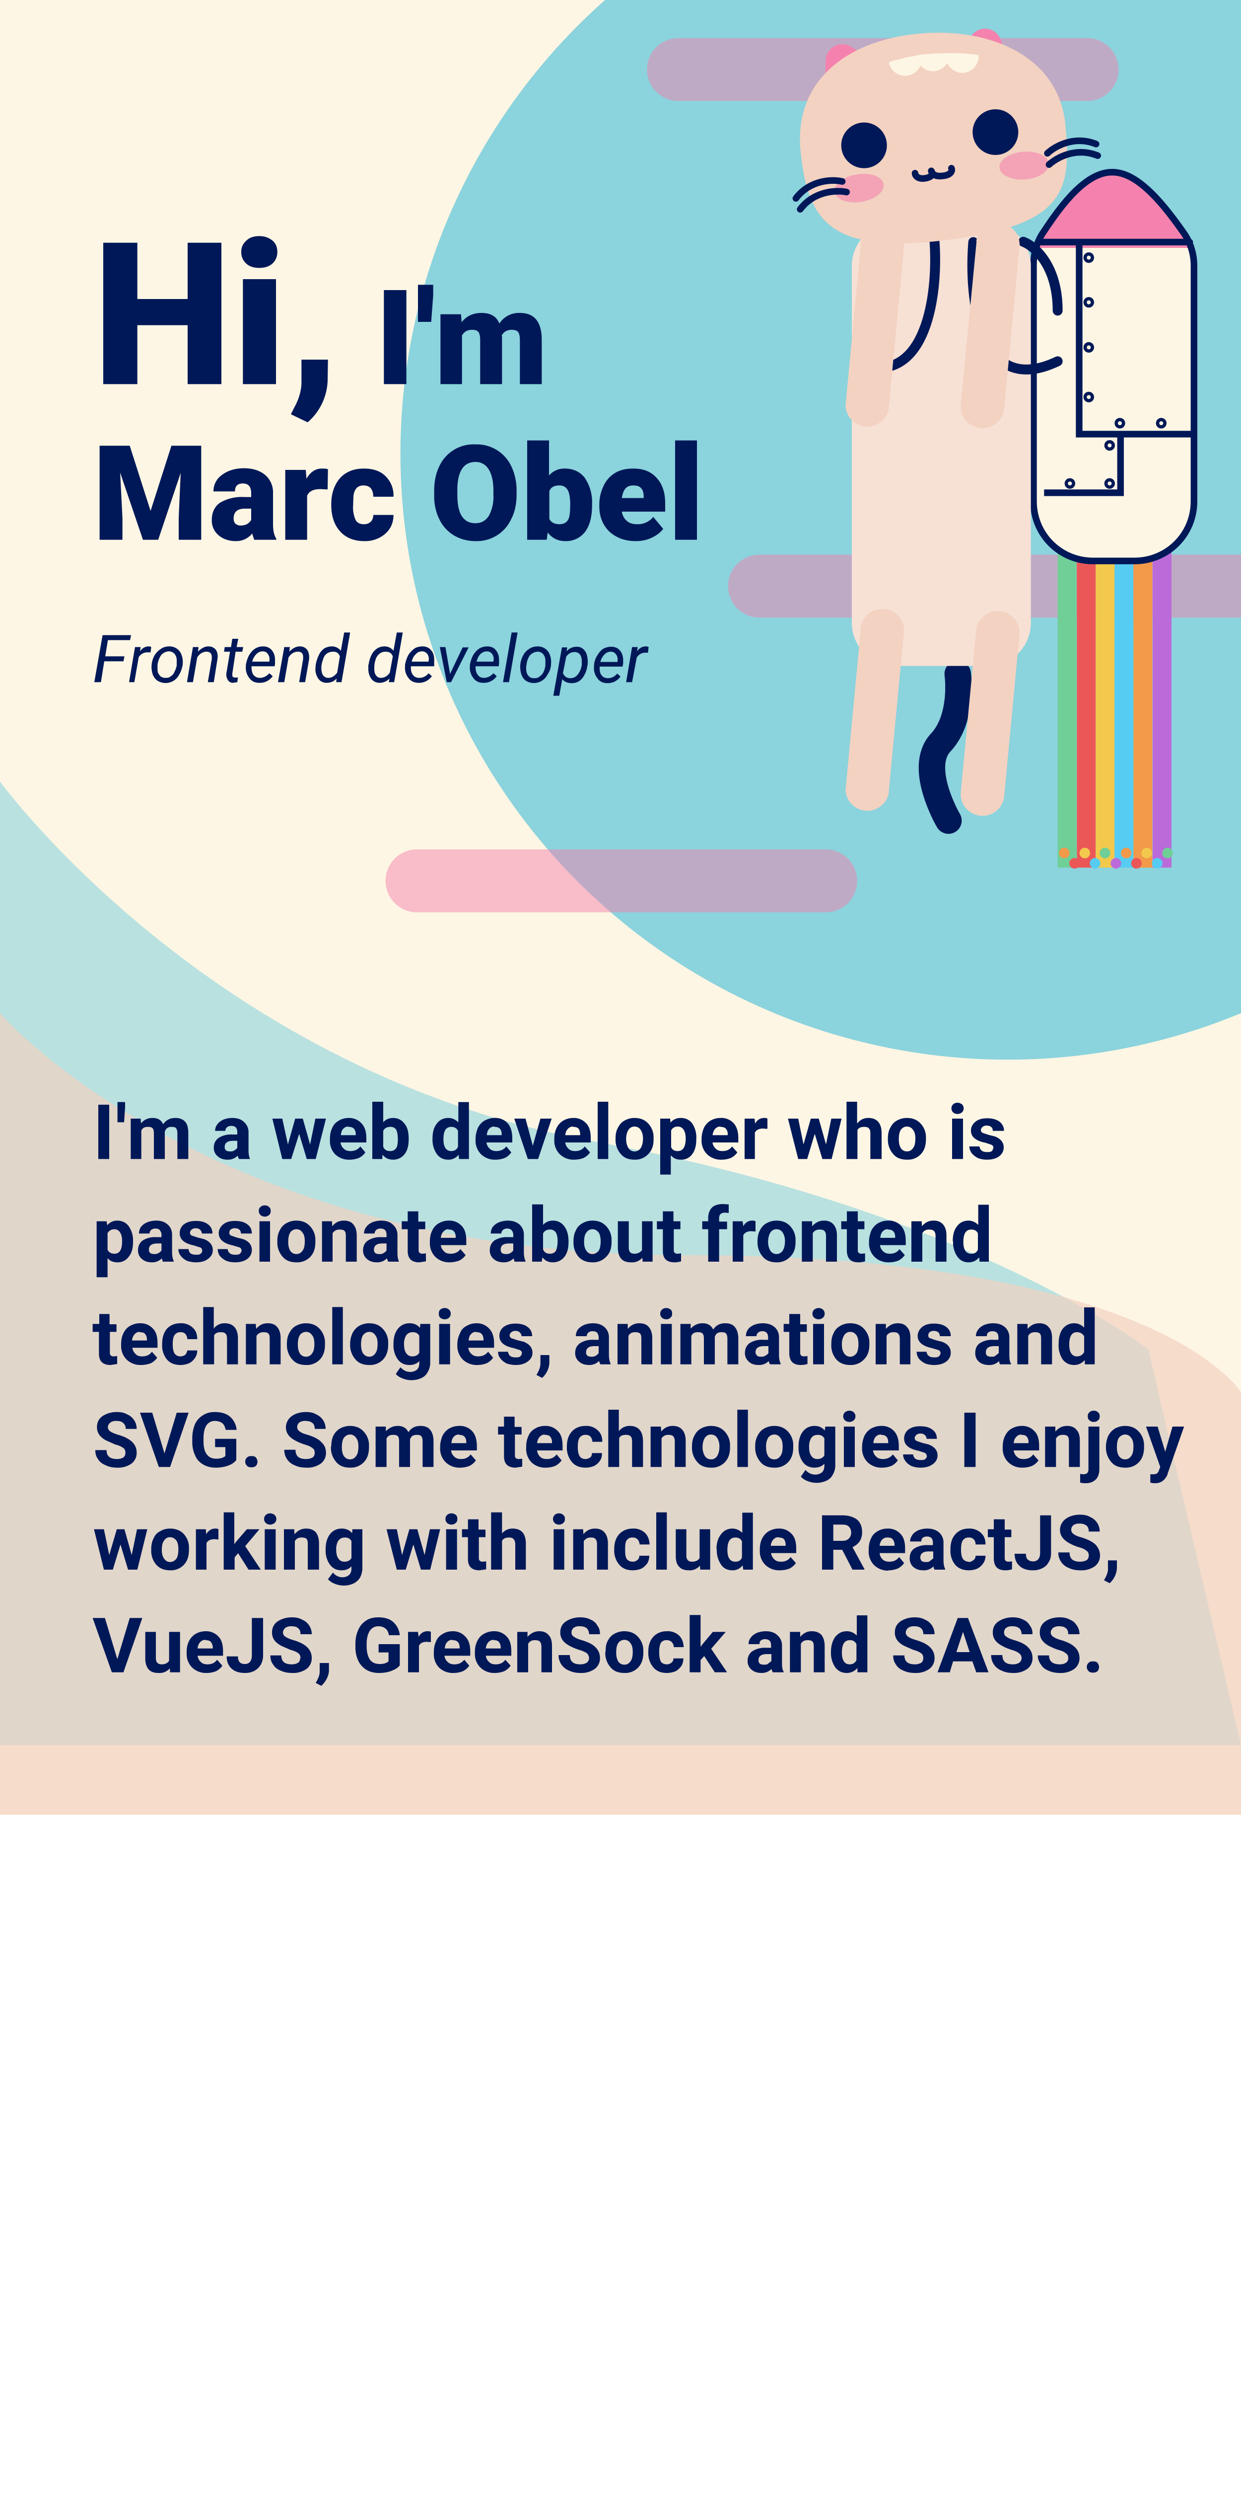 <svg fill="none" xmlns="http://www.w3.org/2000/svg" viewBox="0 0 375 755">
  <path fill="#FEF6E4" d="M0 0h375v548H0z"/>
  <ellipse cx="304.5" cy="137" rx="183.5" ry="183" fill="#8BD3DD"/>
  <path d="M126 266h123.5M205 21h123.5M229.5 177h158" stroke="#F582AE" stroke-opacity=".5" stroke-width="19" stroke-linecap="round"/>
  <path fill="#6FCF97" d="M319.6 113.7h5.7V262h-5.7z"/>
  <path fill="#EB5757" d="M325.4 113.7h5.7V262h-5.7z"/>
  <path fill="#F2C94C" d="M331.1 113.7h5.7V262h-5.7z"/>
  <path fill="#56CCF2" d="M336.8 113.7h5.7V262h-5.7z"/>
  <path fill="#F2994A" d="M342.5 113.7h5.7V262h-5.7z"/>
  <path fill="#BB6BD9" d="M348.3 113.7h5.7V262h-5.7z"/>
  <path d="M312.3 80c0-3.3.9-6.6 2.6-9.3 4.3-6.6 8-11.3 11.6-14.4 3.5-3 6.7-4.4 9.9-4.3 3 .1 6.3 1.6 9.9 4.8 3.5 3 7.3 7.7 11.5 13.7 2 2.9 3 6.3 3 9.8v71.1c0 10-8 18-18 18h-12.5c-10 0-18-8-18-18V80z" fill="url(#paint0_linear)" stroke="#001858" stroke-width="2"/>
  <path d="M326.1 73.6v57.5h12.5m21.6 0h-21.6m0 0v17.7h-23.1" stroke="#001858" stroke-width="2"/>
  <path d="M314.2 73.1h45.3" stroke="#001858" stroke-width="2" stroke-linecap="round"/>
  <circle cx="329" cy="77.8" r="1.1" stroke="#001858"/>
  <circle cx="329" cy="91.3" r="1.1" stroke="#001858"/>
  <circle cx="329" cy="104.9" r="1.1" stroke="#001858"/>
  <circle cx="329" cy="119.9" r="1.1" stroke="#001858"/>
  <circle cx="338.4" cy="127.8" r="1.1" stroke="#001858"/>
  <circle cx="335.3" cy="134.5" r="1.1" stroke="#001858"/>
  <circle cx="323.3" cy="146" r="1.1" stroke="#001858"/>
  <circle cx="350.9" cy="127.8" r="1.1" stroke="#001858"/>
  <circle cx="335.3" cy="146" r="1.1" stroke="#001858"/>
  <path d="M289.4 203.5s1.9 13.3-5.2 20.8c-7 7.6 2.4 23.5 2.4 23.5" stroke="#001858" stroke-width="8" stroke-linecap="round"/>
  <g filter="url(#filter0_i)">
    <path d="M262.4 84.3a13 13 0 0113-13h28.1a13 13 0 0113 13v107.8a13 13 0 01-13 13h-28.1a13 13 0 01-13-13V84.3z" fill="#F7E0D4"/>
  </g>
  <g filter="url(#filter1_i)">
    <path d="M300 194a6.6 6.6 0 0113.1 1.2l-4.7 49.7a6.6 6.6 0 01-13.1-1.3L300 194z" fill="#F3D2C1"/>
  </g>
  <g filter="url(#filter2_i)">
    <path d="M265.2 192.9a6.6 6.6 0 0113 1.2l-4.7 49.7a6.6 6.6 0 01-13-1.2l4.7-49.7z" fill="#F3D2C1"/>
  </g>
  <path d="M294.1 73.1c-1.4 16.8 1.6 47.4 25.5 36m-37.2-36c1 13.7-1.6 40.5-19.5 37.8M309.2 73c3.5 1.3 10.4 7.3 10.4 20.8" stroke="#001858" stroke-width="3" stroke-linecap="round"/>
  <g filter="url(#filter3_i)">
    <path d="M300 76.8a6.6 6.6 0 0113.1 1.3l-4.7 49.7a6.6 6.6 0 01-13.1-1.3l4.8-49.7z" fill="#F3D2C1"/>
  </g>
  <g filter="url(#filter4_i)">
    <path d="M265.2 76.8a6.6 6.6 0 0113 1.3l-4.7 49.7a6.6 6.6 0 01-13-1.3l4.7-49.7z" fill="#F3D2C1"/>
  </g>
  <g filter="url(#filter5_i)">
    <path d="M253.5 16.3a5 5 0 017.6-4.2l3.7 2.3a5 5 0 01-.2 8.6l-3.8 2a5 5 0 01-7.4-4.4l.1-4.3z" fill="#F582AE"/>
  </g>
  <g filter="url(#filter6_i)">
    <path d="M297.7 8.6a5 5 0 018.6 1.2l1.5 4a5 5 0 01-5.3 6.8l-4.3-.6a5 5 0 01-3.2-8l2.7-3.4z" fill="#F582AE"/>
  </g>
  <g filter="url(#filter7_i)">
    <path d="M325.9 41.4c2 20.4 0 30.6-36 35.1s-41.9-6.6-44-27c-2-20.4 13.1-33 35.2-35.3 22-2.2 42.7 6.8 44.8 27.2z" fill="#F3D2C1"/>
  </g>
  <g filter="url(#filter8_di)">
    <circle cx="301.8" cy="36.9" r="6.9" transform="rotate(-5.8 301.8 36.9)" fill="#001858"/>
  </g>
  <g filter="url(#filter9_di)">
    <circle cx="262.1" cy="40.9" r="6.9" transform="rotate(-5.8 262 40.9)" fill="#001858"/>
  </g>
  <ellipse cx="309.5" cy="50" rx="7.5" ry="4.2" transform="rotate(-4.7 309.5 50)" fill="#F582AE" fill-opacity=".6"/>
  <ellipse cx="259.6" cy="56.8" rx="7.5" ry="4.2" transform="rotate(-9 259.6 56.8)" fill="#F582AE" fill-opacity=".6"/>
  <path d="M316.5 46.3c2.1-2 8-5.5 14.7-2.8M317 49.7c2.2-2 8-5.4 14.7-2.7M254.5 54.8c-2.8-.7-9.7-.6-14 5.1M255.8 58c-2.8-.6-9.7-.5-14 5.2" stroke="#001858" stroke-width="2" stroke-linecap="round"/>
  <path d="M276.5 52.3c0 .7.9 2 3.3 1.5s2-1.7 1.6-2.2c.1.7 1 1.9 3.6 1.5 2.6-.3 2.8-1.7 2.5-2.3" stroke="#001858" stroke-width="2" stroke-linecap="round" stroke-linejoin="round"/>
  <g filter="url(#filter10_d)">
    <path fill-rule="evenodd" clip-rule="evenodd" d="M290.7 20a5 5 0 005-5.4 59 59 0 00-9.8-.5 5 5 0 004.8 5.9z" fill="#FEF6E4"/>
  </g>
  <g filter="url(#filter11_d)">
    <path fill-rule="evenodd" clip-rule="evenodd" d="M281.9 19.5a5 5 0 005-5.4 64.4 64.4 0 00-10 .6 5 5 0 005 4.8z" fill="#FEF6E4"/>
  </g>
  <g filter="url(#filter12_d)">
    <path fill-rule="evenodd" clip-rule="evenodd" d="M273.5 20.9a5 5 0 004.8-6.3c-3.5.5-6.7 1.2-9.7 2.2a5 5 0 004.9 4.1z" fill="#FEF6E4"/>
  </g>
  <circle cx="324.7" cy="260.7" r="1.6" fill="#EB5757"/>
  <circle cx="330.9" cy="260.7" r="1.6" fill="#56CCF2"/>
  <circle cx="337.2" cy="260.7" r="1.6" fill="#BB6BD9"/>
  <circle cx="343.4" cy="260.7" r="1.6" fill="#EB5757"/>
  <circle cx="349.7" cy="260.7" r="1.6" fill="#56CCF2"/>
  <circle cx="352.8" cy="257.6" r="1.6" transform="rotate(180 352.8 257.6)" fill="#6FCF97"/>
  <circle cx="346.5" cy="257.6" r="1.6" transform="rotate(180 346.5 257.6)" fill="#F2C94C"/>
  <circle cx="340.3" cy="257.6" r="1.6" transform="rotate(180 340.3 257.6)" fill="#F2994A"/>
  <circle cx="334.1" cy="257.6" r="1.6" transform="rotate(180 334 257.6)" fill="#6FCF97"/>
  <circle cx="327.8" cy="257.6" r="1.6" transform="rotate(180 327.8 257.6)" fill="#F2C94C"/>
  <circle cx="321.6" cy="257.6" r="1.6" transform="rotate(180 321.6 257.6)" fill="#F2994A"/>
  <path d="M37.3 199.7h-5.8l-1 6.3h-2l2.5-14.2h8.6l-.3 1.5h-6.7l-.8 4.9h5.8l-.3 1.5zm8.1-2.7h-.8a3 3 0 00-2.7 1.5l-1.3 7.5H39l1.8-10.6h1.7l-.2 1.3c.7-1 1.6-1.5 2.6-1.5.2 0 .5 0 .8.2l-.2 1.6zm5.8-1.8a3.8 3.8 0 013.7 2.7c.3.8.4 1.7.3 2.7v.2c-.2 1-.5 2-1 2.8a4.6 4.6 0 01-6.7 1.9 4 4 0 01-1.4-2 7.2 7.2 0 01.6-5.6c.5-.8 1.2-1.5 2-2 .7-.5 1.6-.7 2.5-.7zm-3.6 5.7v1.3c0 .8.3 1.4.7 1.8.4.5 1 .7 1.6.7.6 0 1.1 0 1.6-.4.5-.3 1-.8 1.2-1.4a6 6 0 00.7-2v-1.6c0-.8-.3-1.4-.7-1.9-.4-.4-1-.7-1.6-.7-.9 0-1.7.4-2.3 1-.6.8-1 1.8-1.2 3v.2zm12.4-5.5l-.2 1.4c1-1 2-1.6 3.2-1.6 1 0 1.7.4 2.2 1 .5.7.7 1.7.5 2.9l-1.1 6.9h-1.8l1.2-7v-.8c-.1-1-.7-1.4-1.6-1.4-1 0-2 .5-2.8 1.7l-1.3 7.5h-1.8l1.8-10.6H60zm12-2.5l-.5 2.5h2l-.3 1.4h-2l-1 6.6v.5c0 .5.3.7.8.7h.9l-.2 1.4-1.3.2c-.7 0-1.2-.3-1.5-.8a3 3 0 01-.5-2l1.1-6.6h-1.8l.2-1.4h1.9l.4-2.5H72zm6.3 13.3c-1.3 0-2.3-.5-3-1.5a5 5 0 01-1-3.6v-.4c.2-1 .5-2 1-2.9.5-.8 1.1-1.5 1.9-2 .7-.4 1.5-.6 2.3-.6 1.1 0 2 .4 2.6 1.1.6.7 1 1.7 1 2.9v1.2l-.1.8h-7c0 1 .1 1.8.5 2.5.5.6 1.1 1 2 1 1 0 2-.4 2.9-1.4l1 .9a4.7 4.7 0 01-4 2zm1.1-9.5c-.7 0-1.3.2-1.9.8-.5.5-1 1.2-1.3 2.3h5.2v-.2c.1-.8 0-1.5-.4-2-.3-.6-.9-.9-1.6-.9zm8.2-1.3l-.2 1.4c1-1 2-1.6 3.2-1.6 1 0 1.7.4 2.2 1 .5.7.7 1.7.6 2.9l-1.2 6.9h-1.8l1.2-7v-.8c-.1-1-.6-1.4-1.6-1.4s-2 .5-2.8 1.7l-1.3 7.5H84l1.9-10.6h1.6zm7.8 5.3c.2-1 .5-2 1-3a5 5 0 011.6-1.9c.7-.4 1.5-.6 2.3-.6 1.1 0 2 .5 2.7 1.3l1-5.5h1.8l-2.6 15h-1.6l.1-1.1c-.8.9-1.8 1.3-3 1.3a3 3 0 01-2.4-1.1 5 5 0 01-1-3l.1-1.4zm1.7 1c0 1 .2 1.7.5 2.2.4.5.9.8 1.6.8 1 0 1.9-.5 2.7-1.6l.8-4.9c-.4-1-1-1.4-2-1.4-.8 0-1.4.2-2 .6-.5.4-.9 1-1.1 1.8-.3.8-.5 1.7-.5 2.5zm14.3-1c.1-1 .4-2 .9-3a5 5 0 011.7-1.9c.6-.4 1.4-.6 2.2-.6 1.2 0 2 .5 2.7 1.3l1-5.5h1.8l-2.6 15h-1.6l.2-1.1c-.9.9-1.9 1.3-3.1 1.3a3 3 0 01-2.3-1.1 5 5 0 01-1-3v-1.4zm1.7 1c0 1 .1 1.7.5 2.2.3.5.8.8 1.5.8 1 0 2-.5 2.7-1.6l.9-4.9c-.4-1-1.1-1.4-2.2-1.4-.7 0-1.3.2-1.8.6-.5.4-1 1-1.2 1.8-.3.8-.4 1.7-.4 2.5zm13.4 4.5c-1.3 0-2.4-.5-3.1-1.5a5 5 0 01-1-3.6v-.4c.2-1 .5-2 1-2.9.5-.8 1.2-1.5 1.9-2 .7-.4 1.5-.6 2.4-.6 1 0 2 .4 2.5 1.1.7.7 1 1.7 1 2.9v2h-7c-.1 1 0 1.8.5 2.5.4.6 1 1 2 1s2-.4 2.8-1.4l1 .9a4.7 4.7 0 01-4 2zm1-9.5c-.6 0-1.3.2-1.8.8-.6.5-1 1.2-1.3 2.3h5.1v-.2c.2-.8 0-1.5-.3-2-.4-.6-1-.9-1.6-.9zm8.5 6.8l3.8-8h1.8l-5.3 10.5H135l-2.1-10.6h1.7l1.4 8.1zm10 2.7c-1.3 0-2.3-.5-3-1.5a5 5 0 01-1-3.6v-.4c.2-1 .5-2 1-2.9.5-.8 1.1-1.5 1.9-2 .7-.4 1.5-.6 2.4-.6 1 0 2 .4 2.5 1.1.6.7 1 1.7 1 2.9v1.2l-.1.8h-7c0 1 .1 1.8.6 2.5.4.6 1 1 1.9 1 1 0 2-.4 2.9-1.4l1 .9a4.7 4.7 0 01-4 2zm1.2-9.5c-.7 0-1.4.2-2 .8-.5.5-.9 1.2-1.2 2.3h5.1v-.2c.2-.8 0-1.5-.3-2-.4-.6-1-.9-1.6-.9zm6.6 9.3H152l2.6-15h1.8l-2.6 15zm8.7-10.8a3.8 3.8 0 013.7 2.7c.3.8.4 1.7.3 2.7v.2c-.1 1-.4 2-1 2.8a4.6 4.6 0 01-6.7 1.9 4 4 0 01-1.3-2 7.2 7.2 0 01.6-5.6c.4-.8 1-1.5 1.9-2 .7-.5 1.6-.7 2.5-.7zM159 201v1.3c.1.8.3 1.4.7 1.8.4.5 1 .7 1.6.7.6 0 1.1 0 1.6-.4.5-.3 1-.8 1.3-1.4.3-.6.5-1.3.6-2v-1.6c0-.8-.3-1.4-.7-1.9-.4-.4-.9-.7-1.5-.7-1 0-1.7.4-2.4 1-.6.8-1 1.8-1.1 3v.2zm18.5-.1c-.1 1-.4 2-.9 2.9a5 5 0 01-1.6 1.9c-.7.4-1.4.6-2.2.6-1.3 0-2.2-.4-2.9-1.2l-.9 5h-1.8l2.6-14.6h1.6l-.2 1.2a4 4 0 013.1-1.4c1 0 1.8.4 2.4 1.2.6.7.8 1.7.9 3v1.2l-.1.2zm-1.7-.2v-.9c0-1-.2-1.6-.5-2.1-.4-.5-1-.8-1.6-.8-1 0-1.9.4-2.6 1.4l-1 5c.5 1 1.2 1.5 2.2 1.5.9 0 1.6-.3 2.2-1a6 6 0 001.3-3.1zm7.7 5.6c-1.3 0-2.3-.5-3-1.5a5 5 0 01-1-3.6v-.4c.1-1 .4-2 1-2.9.5-.8 1-1.5 1.8-2 .8-.4 1.6-.6 2.4-.6 1.1 0 2 .4 2.6 1.1.6.7 1 1.7 1 2.9v1.2l-.2.8h-6.9c0 1 0 1.8.5 2.5.4.6 1 1 2 1s2-.4 2.8-1.4l1 .9a4.7 4.7 0 01-4 2zm1.1-9.5c-.7 0-1.3.2-1.9.8-.5.5-1 1.2-1.3 2.3h5.2v-.2c.1-.8 0-1.5-.4-2-.4-.6-.9-.9-1.6-.9zm11.3.3h-.9a3 3 0 00-2.6 1.5L191 206h-1.8l1.8-10.6h1.7l-.2 1.3c.7-1 1.6-1.5 2.6-1.5.2 0 .5 0 .9.2l-.2 1.6z" fill="#001858"/>
  <path d="M347 407.5s-53.5-42.1-168.5-63C63.5 323.4 0 236 0 236v291h375l-28-119.5z" fill="#8BD3DD" fill-opacity=".6"/>
  <path d="M375 420.4S350 379 206.5 379 0 306 0 306v242h375V420.4z" fill="#F3D2C1" fill-opacity=".7"/>
  <path d="M66.9 116H56.7V98.2H41.5V116H31.2V73.3h10.3v17h15.2v-17h10.2V116zm16.5 0h-10V84.3h10V116zM72.9 76.1c0-1.4.5-2.5 1.5-3.4 1-1 2.3-1.4 4-1.4 1.6 0 2.9.5 4 1.4 1 .9 1.4 2 1.4 3.4s-.5 2.6-1.5 3.5c-1 .9-2.3 1.3-4 1.3-1.6 0-2.9-.4-3.9-1.3-1-1-1.5-2-1.5-3.5zm20 51.4l-5-2.4 1-2c1.4-2.5 2.1-5 2.2-7.2v-7.3h8l-.1 6.3a17.4 17.4 0 01-6 12.6zm29.9-11.5H116V87.6h6.8V116zm8.1-26.8l-.6 8h-4V86h4.6v3.2zm8.4 5.7l.2 2.4c1.5-1.9 3.5-2.8 6-2.8 2.7 0 4.5 1 5.4 3.2a7 7 0 016.2-3.2c4.3 0 6.5 2.6 6.6 7.8V116h-6.6v-13.3c0-1.1-.2-2-.5-2.4-.4-.5-1-.7-2-.7-1.3 0-2.3.5-3 1.7l.1.3V116h-6.6v-13.3c0-1.1-.2-2-.5-2.4-.4-.5-1-.7-2-.7-1.3 0-2.3.5-3 1.7V116h-6.5V94.9h6.2zM39.2 134.6l6.3 19.7 6.3-19.7h9V163H54v-6.6l.6-13.6-6.8 20.2h-4.6l-6.9-20.3.7 13.7v6.6h-6.9v-28.4h9zM76.8 163l-.6-1.9a6.1 6.1 0 01-5 2.3c-2 0-3.8-.6-5.2-1.8a5.8 5.8 0 01-2-4.6c0-2.2.8-4 2.5-5.2a13 13 0 017.4-1.7h2V149c0-2-.8-3-2.5-3-1.6 0-2.4.8-2.4 2.4h-6.5a6 6 0 012.6-5c1.7-1.3 4-2 6.6-2 2.7 0 4.8.7 6.4 2a6.9 6.9 0 012.4 5.5v9.3c0 2 .3 3.4 1 4.5v.3h-6.7zm-4-4.3c.7 0 1.4-.2 2-.5.5-.4.9-.8 1.1-1.2v-3.4H74c-2.3 0-3.4 1-3.4 3 0 .7.2 1.2.6 1.6.4.3.9.5 1.5.5zM99 147.8l-2.2-.1c-2 0-3.4.6-4 2V163h-6.6v-21.1h6.2l.2 2.7c1.1-2 2.7-3.1 4.6-3.1.7 0 1.4 0 1.9.2l-.1 6.1zm10.9 10.5a3 3 0 002.1-.7c.5-.5.8-1.2.8-2.1h6.1c0 2.3-.8 4.2-2.5 5.7a9.2 9.2 0 01-6.4 2.2c-3 0-5.5-1-7.2-2.9-1.8-2-2.7-4.6-2.7-8v-.3c0-2.1.4-4 1.2-5.6.8-1.7 2-3 3.4-3.8 1.5-.9 3.2-1.3 5.3-1.3 2.7 0 4.9.7 6.5 2.3a8.1 8.1 0 012.4 6.2h-6.1c0-1.1-.3-2-.8-2.6-.6-.6-1.3-.8-2.2-.8-1.7 0-2.7 1-3 3.2l-.1 2.9a9 9 0 00.8 4.4c.5.8 1.3 1.2 2.4 1.2zm46.2-9c0 2.8-.5 5.3-1.6 7.4a11.4 11.4 0 01-10.8 6.7c-2.5 0-4.6-.6-6.5-1.7a11.5 11.5 0 01-4.4-4.8c-1-2-1.6-4.4-1.6-7v-1.7c0-2.8.5-5.2 1.5-7.3a11.4 11.4 0 0111-6.7 11.5 11.5 0 0110.8 6.6c1 2.1 1.6 4.5 1.6 7.3v1.3zm-7-1.1c0-2.8-.5-5-1.4-6.4a4.5 4.5 0 00-4-2.3c-3.5 0-5.3 2.6-5.5 7.8v2c0 2.9.4 5 1.3 6.5 1 1.5 2.3 2.2 4.2 2.2 1.7 0 3-.7 4-2.2a12 12 0 001.4-6.3v-1.3zm29.8 4.4c0 3.5-.7 6.1-2.1 8a7.2 7.2 0 01-6 2.8c-2.2 0-4-.9-5.3-2.6l-.3 2.2h-5.9v-30h6.6v10.6a6 6 0 014.8-2.1c2.6 0 4.6 1 6 2.8a13 13 0 012.2 8v.3zm-6.6-.4c0-2-.3-3.5-.8-4.3a2.7 2.7 0 00-2.5-1.3c-1.5 0-2.5.5-3 1.7v8.4c.5 1 1.5 1.6 3 1.6 1.6 0 2.6-.7 3-2.2.2-.8.3-2 .3-3.9zm19.8 11.2c-3.3 0-5.9-1-8-2.9-2-2-3-4.5-3-7.6v-.5c0-2.2.5-4 1.3-5.7.8-1.7 2-3 3.5-3.9 1.5-.9 3.3-1.3 5.5-1.3 3 0 5.3.9 7 2.8 1.7 1.8 2.6 4.4 2.6 7.6v2.6h-13.1c.2 1.2.7 2.1 1.5 2.8.8.7 1.8 1 3.1 1a6 6 0 004.9-2.2l3 3.6c-.8 1.1-2 2-3.5 2.7-1.5.7-3.1 1-4.8 1zm-.8-16.8c-2 0-3 1.2-3.4 3.8h6.6v-.5c0-1-.2-1.9-.8-2.5-.5-.6-1.3-.8-2.4-.8zm19.3 16.4H204v-30h6.6v30zM33 350h-3.3v-16.4H33V350zm4.8-15.6l-.3 4.5h-2v-6.1h2.3v1.6zm4.7 3.4l.1 1.4c.9-1 2-1.6 3.5-1.6 1.6 0 2.6.6 3.2 1.9.9-1.3 2.1-1.9 3.7-1.9 1.3 0 2.3.4 3 1.2.6.7.9 1.9.9 3.4v7.8h-3.3v-7.7c0-.7-.1-1.2-.4-1.6-.2-.3-.7-.4-1.4-.4-1 0-1.6.4-2 1.4v8.3h-3.3v-7.7c0-.7-.1-1.3-.4-1.6-.3-.3-.7-.4-1.4-.4-1 0-1.6.3-2 1.1v8.6h-3.2v-12.2h3zM72.2 350l-.4-1a4 4 0 01-3 1.2c-1.2 0-2.2-.3-3-1a3.3 3.3 0 01-1.2-2.6c0-1.3.5-2.3 1.5-3a7 7 0 014.1-1h1.5v-.7c0-.6-.1-1-.4-1.4-.3-.3-.8-.5-1.4-.5a2 2 0 00-1.3.4c-.3.3-.5.6-.5 1.1H65c0-.7.2-1.4.7-2 .4-.6 1-1 1.8-1.4.8-.3 1.7-.5 2.7-.5 1.5 0 2.7.4 3.5 1.2a4 4 0 011.4 3.1v5.3c0 1.1.1 2 .4 2.6v.2h-3.2zm-2.7-2.3c.5 0 .9 0 1.3-.3.4-.2.7-.5.9-.8v-2.1h-1.2c-1.6 0-2.5.5-2.6 1.7v.2c0 .4.1.7.4 1 .3.2.7.3 1.2.3zm24.2-2.1l1.6-7.8h3.2L95.4 350h-2.7l-2.3-7.6L88 350h-2.7l-3-12.2h3l1.7 7.8 2.2-7.8h2.3l2.2 7.8zm12 4.6a6 6 0 01-4.4-1.6 5.8 5.8 0 01-1.6-4.4v-.3c0-1.2.2-2.3.7-3.3.4-1 1.1-1.7 2-2.2.8-.5 1.8-.8 3-.8a5 5 0 013.8 1.6c1 1 1.5 2.5 1.5 4.5v1.3h-7.8a3 3 0 001 1.9c.5.5 1.2.7 2 .7 1.2 0 2.2-.4 3-1.4l1.5 1.8a5 5 0 01-2 1.7c-.8.3-1.7.5-2.7.5zm-.4-10a2 2 0 00-1.6.7c-.4.4-.6 1-.7 1.9h4.5v-.3c0-.7-.2-1.3-.6-1.7-.4-.4-.9-.5-1.6-.5zm18.2 3.8c0 2-.4 3.5-1.3 4.6-.8 1-2 1.6-3.4 1.6s-2.4-.5-3.2-1.5l-.1 1.3h-3v-17.3h3.3v6.2c.7-.8 1.7-1.3 3-1.3 1.4 0 2.6.6 3.4 1.7.9 1 1.3 2.6 1.3 4.6v.1zm-3.3-.2c0-1.2-.2-2.1-.5-2.7a2 2 0 00-1.8-.8c-1 0-1.7.4-2.1 1.2v4.8c.4.9 1 1.3 2.1 1.3 1 0 1.8-.5 2.1-1.5a8 8 0 00.2-2.3zm10.5 0c0-1.9.4-3.4 1.3-4.5.8-1.1 2-1.7 3.5-1.7 1.2 0 2.1.5 3 1.3v-6.1h3.2V350h-3l-.1-1.3c-.8 1-1.9 1.5-3.1 1.5-1.5 0-2.6-.5-3.5-1.7a7.6 7.6 0 01-1.3-4.7zm3.3.3c0 1.1.2 2 .6 2.6.4.6 1 .9 1.7.9 1 0 1.7-.4 2.1-1.3v-4.8c-.4-.8-1.1-1.2-2-1.2-1.7 0-2.4 1.2-2.4 3.8zm15.8 6.1a6 6 0 01-4.4-1.6 5.8 5.8 0 01-1.7-4.4v-.3c0-1.2.3-2.3.7-3.3.5-1 1.2-1.7 2-2.2 1-.5 2-.8 3-.8a5 5 0 014 1.6c.9 1 1.4 2.5 1.4 4.5v1.3H147a3 3 0 001 1.9c.5.5 1.2.7 2 .7 1.2 0 2.2-.4 3-1.4l1.5 1.8a5 5 0 01-2 1.7c-.8.3-1.7.5-2.7.5zm-.4-10a2 2 0 00-1.6.7c-.4.4-.6 1-.7 1.9h4.5v-.3c0-.7-.2-1.3-.6-1.7-.4-.4-1-.5-1.6-.5zM161 346l2.3-8.2h3.4l-4.1 12.2h-3.1l-4.1-12.2h3.4l2.2 8.2zm12.5 4.2a6 6 0 01-4.3-1.6 5.8 5.8 0 01-1.7-4.4v-.3c0-1.2.2-2.3.7-3.3.5-1 1.2-1.7 2-2.2.9-.5 1.9-.8 3-.8a5 5 0 013.9 1.6c1 1 1.4 2.5 1.4 4.5v1.3h-7.7a3 3 0 001 1.9c.5.5 1.1.7 2 .7 1.2 0 2.2-.4 2.9-1.4l1.6 1.8a5 5 0 01-2 1.7c-.8.3-1.8.5-2.8.5zm-.3-10a2 2 0 00-1.6.7c-.4.4-.7 1-.8 1.9h4.5v-.3c0-.7-.2-1.3-.5-1.7-.4-.4-1-.5-1.6-.5zm10.6 9.8h-3.2v-17.3h3.2V350zm2.2-6.2c0-1.2.2-2.3.7-3.2.5-1 1.1-1.7 2-2.2.9-.5 1.9-.8 3-.8 1.7 0 3 .5 4 1.5a6 6 0 011.8 4.1v.8c0 2-.5 3.4-1.6 4.5a5.4 5.4 0 01-4.1 1.7c-1.8 0-3.2-.5-4.2-1.7a6.5 6.5 0 01-1.6-4.5v-.2zm3.2.2c0 1.2.3 2 .7 2.7.4.6 1 1 1.9 1 .7 0 1.4-.4 1.8-1 .4-.6.7-1.6.7-2.9 0-1.1-.3-2-.7-2.6-.4-.6-1-1-1.9-1-.8 0-1.4.4-1.8 1-.4.6-.7 1.6-.7 2.8zm21.2 0c0 2-.4 3.4-1.2 4.5a4 4 0 01-3.5 1.7c-1.2 0-2.2-.4-3-1.3v5.8h-3.2v-16.9h3l.1 1.2c.8-.9 1.8-1.4 3.1-1.4 1.5 0 2.7.6 3.5 1.7a7.5 7.5 0 011.2 4.6v.1zm-3.2-.2c0-1.1-.2-2-.6-2.6a2 2 0 00-1.8-1c-1 0-1.7.5-2 1.2v5c.3.8 1 1.2 2 1.2 1.6 0 2.4-1.3 2.4-3.8zm10.9 6.4a6 6 0 01-4.4-1.6 5.8 5.8 0 01-1.7-4.4v-.3c0-1.2.3-2.3.7-3.3.5-1 1.2-1.7 2-2.2.9-.5 1.9-.8 3-.8a5 5 0 014 1.6c.9 1 1.4 2.5 1.4 4.5v1.3h-7.8a3 3 0 001 1.9c.5.5 1.2.7 2 .7 1.2 0 2.2-.4 2.9-1.4l1.6 1.8a5 5 0 01-2 1.7c-.8.3-1.7.5-2.7.5zm-.4-10a2 2 0 00-1.6.7c-.4.4-.6 1-.8 1.9h4.6v-.3c0-.7-.2-1.3-.6-1.7-.4-.4-1-.5-1.6-.5zm14 .7l-1.1-.1c-1.3 0-2 .4-2.5 1.2v8H225v-12.2h3l.2 1.5c.6-1.1 1.5-1.7 2.7-1.7.3 0 .7 0 1 .2v3zm17.9 4.7l1.6-7.8h3.1l-3 12.2h-2.8l-2.3-7.6-2.3 7.6h-2.7l-3.1-12.2h3.1l1.6 7.8 2.2-7.8h2.4l2.2 7.8zm9.5-6.4a4 4 0 013.3-1.6c2.6 0 4 1.6 4 4.6v7.8H263v-7.7c0-.7-.1-1.2-.4-1.5-.3-.4-.8-.5-1.5-.5-1 0-1.7.3-2 1v8.7h-3.3v-17.3h3.2v6.5zm9.2 4.6c0-1.2.2-2.3.7-3.2.5-1 1.1-1.7 2-2.2.9-.5 1.9-.8 3-.8 1.7 0 3 .5 4 1.5a6 6 0 011.8 4.1v.8c0 2-.5 3.4-1.5 4.5a5.4 5.4 0 01-4.2 1.7c-1.8 0-3.2-.5-4.2-1.7a6.5 6.5 0 01-1.6-4.5v-.2zm3.3.2c0 1.2.2 2 .6 2.7.4.6 1 1 1.9 1 .8 0 1.4-.4 1.8-1 .5-.6.7-1.6.7-2.9 0-1.1-.2-2-.7-2.6-.4-.6-1-1-1.9-1-.7 0-1.4.4-1.8 1-.4.6-.6 1.6-.6 2.8zm19.4 6h-3.3v-12.2h3.3V350zm-3.5-15.3c0-.5.2-.9.5-1.2.3-.3.8-.5 1.3-.5.6 0 1 .2 1.4.5.3.3.5.7.5 1.2s-.2.9-.5 1.2c-.4.3-.8.5-1.4.5-.5 0-1-.2-1.3-.5-.3-.3-.5-.7-.5-1.2zm12.7 12c0-.5-.2-.8-.6-1l-1.8-.6c-3-.6-4.4-1.8-4.4-3.7 0-1 .5-2 1.4-2.7.9-.7 2-1 3.5-1s2.7.3 3.7 1c.9.7 1.4 1.7 1.4 2.8H300c0-.4-.1-.8-.4-1.1-.3-.3-.8-.5-1.4-.5a2 2 0 00-1.3.4c-.3.3-.5.6-.5 1 0 .3.2.6.5.8l1.8.6 2 .5c1.7.7 2.6 1.8 2.6 3.3 0 1.1-.5 2-1.4 2.7-1 .7-2.2 1-3.7 1-1 0-2-.2-2.7-.5-.8-.4-1.4-.9-1.9-1.5-.4-.6-.7-1.3-.7-2h3.1c0 .5.3 1 .7 1.3.4.3.9.4 1.6.4.6 0 1 0 1.4-.3.3-.3.4-.6.4-1zM40.2 375c0 2-.4 3.4-1.3 4.5a4 4 0 01-3.4 1.7c-1.3 0-2.3-.4-3-1.3v5.8h-3.3v-16.9h3l.2 1.2c.8-.9 1.8-1.4 3-1.4 1.5 0 2.7.6 3.5 1.7a7.5 7.5 0 011.3 4.6v.1zm-3.3-.2c0-1.1-.2-2-.6-2.6a2 2 0 00-1.7-1c-1 0-1.7.5-2.1 1.2v5c.4.8 1.1 1.2 2.1 1.2 1.6 0 2.3-1.3 2.3-3.8zm12.3 6.2l-.3-1a4 4 0 01-3 1.2c-1.2 0-2.2-.3-3-1a3.3 3.3 0 01-1.2-2.6c0-1.3.5-2.3 1.4-3a7 7 0 014.2-1h1.5v-.7c0-.6-.2-1-.5-1.4-.2-.3-.7-.5-1.3-.5a2 2 0 00-1.3.4c-.3.3-.5.6-.5 1.1H42c0-.7.2-1.4.6-2 .5-.6 1-1 1.9-1.4.8-.3 1.7-.5 2.7-.5 1.5 0 2.6.4 3.5 1.2a4 4 0 011.3 3.1v5.3c0 1.1.2 2 .5 2.6v.2h-3.3zm-2.6-2.3c.4 0 .9 0 1.3-.3.4-.2.7-.5.9-.8v-2.1h-1.2c-1.6 0-2.5.5-2.6 1.7v.2c0 .4.1.7.4 1 .3.2.7.3 1.2.3zm14.5-1c0-.5-.2-.8-.6-1l-1.9-.6c-2.9-.6-4.3-1.8-4.3-3.7 0-1 .4-2 1.3-2.7 1-.7 2.1-1 3.6-1s2.7.3 3.6 1c1 .7 1.4 1.7 1.4 2.8H61c0-.4-.2-.8-.5-1.1-.3-.3-.7-.5-1.4-.5a2 2 0 00-1.2.4c-.3.3-.5.6-.5 1 0 .3.2.6.5.8l1.8.6 2 .5c1.7.7 2.6 1.8 2.6 3.3 0 1.1-.5 2-1.5 2.7-.9.7-2.1 1-3.6 1-1 0-2-.2-2.8-.5-.7-.4-1.4-.9-1.8-1.5-.5-.6-.7-1.3-.7-2H57c0 .5.2 1 .6 1.3.4.3 1 .4 1.6.4.7 0 1.1 0 1.4-.3.4-.3.5-.6.5-1zm11.9 0c0-.5-.2-.8-.6-1l-2-.6c-2.8-.6-4.3-1.8-4.3-3.7 0-1 .5-2 1.4-2.7.9-.7 2-1 3.5-1s2.8.3 3.7 1c1 .7 1.4 1.7 1.4 2.8h-3.3c0-.4-.1-.8-.4-1.1-.3-.3-.8-.5-1.4-.5a2 2 0 00-1.3.4c-.3.3-.4.6-.4 1 0 .3.1.6.5.8l1.7.6 2 .5c1.8.7 2.6 1.8 2.6 3.3 0 1.1-.5 2-1.4 2.7-1 .7-2.2 1-3.7 1-1 0-2-.2-2.7-.5-.8-.4-1.4-.9-1.9-1.5-.4-.6-.6-1.3-.6-2h3c0 .5.3 1 .7 1.3.4.3.9.4 1.6.4.6 0 1 0 1.4-.3.3-.3.5-.6.5-1zm8.6 3.3h-3.2v-12.2h3.2V381zm-3.4-15.3c0-.5.1-.9.5-1.2.3-.3.7-.5 1.3-.5.6 0 1 .2 1.3.5.4.3.5.7.5 1.2s-.1.9-.5 1.2c-.3.3-.7.5-1.3.5-.5 0-1-.2-1.3-.5-.3-.3-.5-.7-.5-1.2zm5.6 9.1c0-1.2.2-2.3.7-3.2.5-1 1.1-1.7 2-2.2.9-.5 1.9-.8 3-.8 1.7 0 3 .5 4 1.5a6 6 0 011.8 4.1v.8c0 2-.5 3.4-1.5 4.5a5.4 5.4 0 01-4.2 1.7c-1.8 0-3.2-.5-4.2-1.7a6.5 6.5 0 01-1.6-4.5v-.2zm3.3.2c0 1.2.2 2 .6 2.7.4.6 1 1 1.9 1 .8 0 1.4-.4 1.8-1 .5-.6.7-1.6.7-2.9 0-1.1-.2-2-.7-2.6-.4-.6-1-1-1.8-1s-1.5.4-1.9 1c-.4.6-.6 1.6-.6 2.8zm13.2-6.2l.1 1.5c.9-1.1 2-1.7 3.5-1.7 1.3 0 2.3.4 2.9 1.2.6.7 1 1.8 1 3.3v7.9h-3.3v-7.8c0-.7-.1-1.2-.4-1.5-.3-.3-.8-.4-1.5-.4-1 0-1.6.4-2.1 1.1v8.6h-3.2v-12.2h3zm17 12.2l-.4-1a4 4 0 01-3 1.2c-1.2 0-2.2-.3-3-1a3.3 3.3 0 01-1.2-2.6c0-1.3.5-2.3 1.5-3a7 7 0 014.1-1h1.5v-.7c0-.6-.1-1-.4-1.4-.3-.3-.8-.5-1.4-.5a2 2 0 00-1.3.4c-.3.3-.5.6-.5 1.1H110c0-.7.2-1.4.7-2 .4-.6 1-1 1.8-1.4.8-.3 1.7-.5 2.7-.5 1.5 0 2.7.4 3.5 1.2a4 4 0 011.4 3.1v5.3c0 1.1.1 2 .4 2.6v.2h-3.2zm-2.7-2.3c.5 0 .9 0 1.3-.3.4-.2.7-.5.9-.8v-2.1h-1.2c-1.6 0-2.5.5-2.6 1.7v.2c0 .4.1.7.4 1 .3.2.7.3 1.2.3zm11.8-12.8v3h2.1v2.3h-2v6c0 .5 0 .9.2 1 .2.3.5.4 1 .4l1-.1v2.4l-2 .3c-2.3 0-3.5-1.1-3.5-3.4v-6.6h-1.8v-2.4h1.8v-3h3.2zm9.5 15.3a6 6 0 01-4.3-1.6 5.8 5.8 0 01-1.7-4.4v-.3c0-1.2.2-2.3.7-3.3.5-1 1.1-1.7 2-2.2.9-.5 1.8-.8 3-.8a5 5 0 013.9 1.6c1 1 1.4 2.5 1.4 4.5v1.3h-7.7a3 3 0 001 1.9c.4.5 1.1.7 2 .7 1.2 0 2.2-.4 2.9-1.4l1.6 1.8a5 5 0 01-2 1.7c-.9.3-1.8.5-2.8.5zm-.4-10a2 2 0 00-1.5.7c-.4.4-.7 1-.8 1.9h4.5v-.3c0-.7-.2-1.3-.6-1.7-.3-.4-.9-.5-1.6-.5zm20 9.8l-.3-1a4 4 0 01-3 1.2c-1.2 0-2.2-.3-3-1a3.3 3.3 0 01-1.2-2.6c0-1.3.5-2.3 1.4-3a7 7 0 014.2-1h1.5v-.7c0-.6-.2-1-.5-1.4-.3-.3-.7-.5-1.3-.5a2 2 0 00-1.3.4c-.3.3-.5.6-.5 1.1h-3.2c0-.7.2-1.4.6-2 .5-.6 1-1 1.9-1.4.8-.3 1.7-.5 2.6-.5 1.5 0 2.7.4 3.6 1.2a4 4 0 011.3 3.1v5.3c0 1.1.2 2 .5 2.6v.2h-3.3zm-2.7-2.3c.5 0 1 0 1.4-.3.4-.2.7-.5.9-.8v-2.1h-1.2c-1.7 0-2.5.5-2.6 1.7v.2c0 .4.1.7.4 1 .3.2.7.3 1.1.3zm19-3.7c0 2-.4 3.5-1.3 4.6-.8 1-2 1.6-3.5 1.6-1.3 0-2.3-.5-3.1-1.5l-.2 1.3h-2.9v-17.3h3.3v6.2c.7-.8 1.7-1.3 3-1.3 1.4 0 2.6.6 3.4 1.7.8 1 1.3 2.6 1.3 4.6v.1zm-3.3-.2c0-1.2-.2-2.1-.6-2.7a2 2 0 00-1.7-.8c-1 0-1.7.4-2.1 1.2v4.8c.4.9 1 1.3 2.1 1.3 1 0 1.8-.5 2-1.5a8 8 0 00.3-2.3zm4.8 0c0-1.2.2-2.3.7-3.2.4-1 1.1-1.7 2-2.2.8-.5 1.9-.8 3-.8 1.7 0 3 .5 4 1.5a6 6 0 011.8 4.1v.8c0 2-.5 3.4-1.6 4.5a5.4 5.4 0 01-4.2 1.7c-1.7 0-3.1-.5-4.2-1.7a6.5 6.5 0 01-1.5-4.5v-.2zm3.2.2c0 1.2.2 2 .7 2.7.4.6 1 1 1.8 1s1.4-.4 1.9-1c.4-.6.6-1.6.6-2.9 0-1.1-.2-2-.6-2.6-.5-.6-1-1-1.9-1-.8 0-1.4.4-1.8 1-.5.6-.7 1.6-.7 2.8zm17.6 4.8a4 4 0 01-3.4 1.4c-1.3 0-2.3-.3-3-1.1-.6-.7-1-1.8-1-3.3v-8h3.3v7.9c0 1.3.5 1.9 1.7 1.9 1 0 1.8-.4 2.3-1.1v-8.7h3.2V381h-3l-.1-1.2zm9.4-14v3h2.1v2.4h-2v6c0 .5 0 .9.2 1 .2.3.5.4 1 .4l1-.1v2.4c-.7.2-1.3.3-2 .3-2.3 0-3.5-1.1-3.5-3.4v-6.6h-1.8v-2.4h1.8v-3h3.2zM214 381v-9.8h-1.8v-2.4h1.8v-1c0-1.3.4-2.4 1.2-3.2.8-.7 1.9-1 3.3-1l1.7.1v2.6l-1-.1c-1.3 0-1.9.5-1.9 1.7v1h2.4v2.3h-2.4v9.8H214zm14.2-9.1l-1.1-.1c-1.3 0-2 .4-2.5 1.2v8h-3.2v-12.2h3l.2 1.5c.6-1.1 1.5-1.7 2.7-1.7.3 0 .7 0 1 .2v3zm.7 3c0-1.3.2-2.4.7-3.3.5-1 1.1-1.7 2-2.2.9-.5 1.9-.8 3-.8 1.7 0 3 .5 4 1.5a6 6 0 011.8 4.1v.8c0 2-.5 3.4-1.6 4.5a5.4 5.4 0 01-4.1 1.7c-1.8 0-3.2-.5-4.2-1.7a6.5 6.5 0 01-1.6-4.5v-.2zm3.2.1c0 1.2.3 2 .7 2.7.4.6 1 1 1.9 1 .7 0 1.4-.4 1.8-1 .4-.6.7-1.6.7-2.9 0-1.1-.3-2-.7-2.6-.4-.6-1-1-1.9-1-.8 0-1.4.4-1.8 1-.4.6-.7 1.6-.7 2.8zm13.3-6.2v1.5c1-1.1 2.1-1.7 3.6-1.7 1.3 0 2.2.4 2.9 1.2.6.7 1 1.8 1 3.3v7.9h-3.3v-7.8c0-.7-.2-1.2-.5-1.5-.3-.3-.8-.4-1.5-.4-.9 0-1.6.4-2 1.1v8.6h-3.3v-12.2h3zm13.8-3v3h2v2.4h-2v6c0 .5 0 .9.2 1 .2.3.5.4 1 .4l1-.1v2.4c-.7.2-1.3.3-2 .3-2.3 0-3.4-1.1-3.5-3.4v-6.6h-1.7v-2.4h1.7v-3h3.3zm9.5 15.4a6 6 0 01-4.4-1.6 5.8 5.8 0 01-1.7-4.4v-.3c0-1.2.3-2.3.7-3.3.5-1 1.2-1.7 2-2.2.9-.5 1.9-.8 3-.8a5 5 0 014 1.6c.9 1 1.4 2.5 1.4 4.5v1.3h-7.8a3 3 0 001 1.9c.5.5 1.2.7 2 .7 1.2 0 2.2-.4 2.9-1.4l1.6 1.8a5 5 0 01-2 1.7c-.8.3-1.7.5-2.7.5zm-.4-10a2 2 0 00-1.6.7c-.4.4-.6 1-.7 1.9h4.5v-.3c0-.7-.2-1.3-.6-1.7-.4-.4-1-.5-1.6-.5zm10.2-2.4l.1 1.5c.9-1.1 2-1.7 3.5-1.7 1.3 0 2.2.4 2.9 1.2.6.7 1 1.8 1 3.3v7.9h-3.3v-7.8c0-.7-.2-1.2-.5-1.5-.3-.3-.8-.4-1.5-.4-.9 0-1.6.4-2 1.1v8.6h-3.3v-12.2h3.1zm9.4 6c0-1.9.4-3.4 1.3-4.5.8-1.1 2-1.7 3.5-1.7 1.1 0 2.1.5 2.9 1.3v-6.1h3.2V381H296l-.1-1.3c-.9 1-1.9 1.5-3.2 1.5-1.4 0-2.5-.5-3.4-1.7a7.6 7.6 0 01-1.3-4.7zm3.2.3c0 1.1.2 2 .6 2.6.4.6 1 .9 1.8.9 1 0 1.7-.4 2-1.3v-4.8c-.3-.8-1-1.2-2-1.2-1.6 0-2.4 1.2-2.4 3.8zm-258 21.8v3h2.1v2.3h-2v6c0 .5 0 .9.2 1 .2.3.5.4 1 .4l1-.1v2.4l-2 .3c-2.3 0-3.5-1.1-3.5-3.4v-6.6H28v-2.4H30v-3H33zm9.5 15.3a6 6 0 01-4.3-1.6 5.8 5.8 0 01-1.7-4.4v-.3c0-1.2.2-2.3.7-3.3.5-1 1.1-1.7 2-2.2.9-.5 1.8-.8 3-.8a5 5 0 013.9 1.6c1 1 1.4 2.5 1.4 4.5v1.3H40a3 3 0 001 1.9c.4.5 1.1.7 2 .7 1.2 0 2.2-.4 2.9-1.4l1.6 1.8a5 5 0 01-2 1.7c-.9.3-1.8.5-2.8.5zm-.4-10a2 2 0 00-1.5.7c-.4.4-.7 1-.8 1.9h4.5v-.3c0-.7-.2-1.3-.6-1.7-.3-.4-.9-.5-1.6-.5zm12.3 7.4c.6 0 1.1-.2 1.5-.5.3-.3.5-.8.6-1.3h3c0 .8-.2 1.6-.7 2.3-.4.6-1 1.2-1.8 1.6-.8.3-1.6.5-2.5.5-1.8 0-3.1-.5-4.1-1.6A6.6 6.6 0 0149 406v-.2c0-1.9.5-3.4 1.4-4.5 1-1.1 2.4-1.7 4.1-1.7a5 5 0 013.7 1.3c1 .9 1.4 2 1.4 3.5h-3c0-.7-.3-1.2-.6-1.6a2 2 0 00-1.5-.5 2 2 0 00-1.7.8c-.4.5-.6 1.4-.6 2.7v.3c0 1.2.2 2.1.6 2.7.4.5 1 .8 1.7.8zm10.1-8.4a4 4 0 013.3-1.6c2.6 0 4 1.6 4 4.6v7.8h-3.3v-7.7c0-.7-.1-1.2-.4-1.5-.3-.4-.8-.5-1.5-.5-1 0-1.7.3-2 1v8.7h-3.3v-17.3h3.2v6.5zm12.7-1.4l.1 1.5c.9-1.1 2-1.7 3.5-1.7 1.3 0 2.3.4 2.9 1.2.6.7 1 1.8 1 3.3v7.9h-3.3v-7.8c0-.7-.1-1.2-.4-1.5-.3-.3-.8-.4-1.5-.4-1 0-1.6.4-2.1 1.1v8.6h-3.2v-12.2h3zm9.4 6c0-1.2.2-2.3.7-3.2.5-1 1.1-1.7 2-2.2.9-.5 1.9-.8 3-.8 1.7 0 3 .5 4 1.5a6 6 0 011.8 4.1v.8c0 2-.5 3.4-1.5 4.5a5.4 5.4 0 01-4.2 1.7c-1.8 0-3.2-.5-4.2-1.7a6.5 6.5 0 01-1.6-4.5v-.2zm3.3.2c0 1.2.2 2 .6 2.7.4.6 1 1 1.9 1 .8 0 1.4-.4 1.8-1 .5-.6.7-1.6.7-2.9 0-1.1-.2-2-.7-2.6-.4-.6-1-1-1.8-1s-1.5.4-1.9 1c-.4.6-.6 1.6-.6 2.8zm13.6 6h-3.2v-17.3h3.2V412zm2.2-6.2c0-1.2.3-2.3.7-3.2.5-1 1.2-1.7 2-2.2.9-.5 2-.8 3-.8 1.7 0 3 .5 4 1.5a6 6 0 011.8 4.1v.8c0 2-.5 3.4-1.5 4.5a5.4 5.4 0 01-4.2 1.7c-1.8 0-3.2-.5-4.2-1.7a6.5 6.5 0 01-1.6-4.5v-.2zm3.3.2c0 1.2.2 2 .6 2.7.5.6 1 1 1.9 1 .8 0 1.4-.4 1.8-1 .5-.6.7-1.6.7-2.9 0-1.1-.2-2-.7-2.6-.4-.6-1-1-1.8-1s-1.4.4-1.9 1c-.4.6-.6 1.6-.6 2.8zm9.8-.2c0-1.8.4-3.3 1.3-4.5.9-1.1 2-1.7 3.6-1.7 1.3 0 2.4.5 3.1 1.4l.1-1.2h3v11.8c0 1-.3 2-.8 2.8-.4.8-1.1 1.4-2 1.8a7.2 7.2 0 01-5.7 0c-.8-.3-1.5-.8-1.9-1.3l1.4-2c.9.9 1.8 1.4 3 1.4.8 0 1.5-.3 2-.7.5-.5.7-1.1.7-2v-.6c-.7.8-1.7 1.2-3 1.2-1.4 0-2.6-.5-3.5-1.7a7.2 7.2 0 01-1.3-4.5v-.2zm3.2.3c0 1 .2 2 .7 2.6.4.6 1 .9 1.8.9 1 0 1.7-.4 2.1-1.1v-5.1c-.4-.8-1.1-1.1-2-1.1-.9 0-1.5.3-2 1a5 5 0 00-.6 2.8zM136 412h-3.3v-12.2h3.3V412zm-3.4-15.3c0-.5.1-.9.4-1.2.4-.3.8-.5 1.4-.5.5 0 1 .2 1.3.5.3.3.5.7.5 1.2s-.2.9-.5 1.2c-.3.3-.8.5-1.3.5-.6 0-1-.2-1.4-.5-.3-.3-.4-.7-.4-1.2zm11.7 15.5a6 6 0 01-4.4-1.6 5.8 5.8 0 01-1.7-4.4v-.3c0-1.2.3-2.3.8-3.3.4-1 1-1.7 2-2.2.8-.5 1.8-.8 3-.8a5 5 0 013.8 1.6c1 1 1.5 2.5 1.5 4.5v1.3h-7.8a3 3 0 001 1.9c.5.5 1.2.7 2 .7 1.2 0 2.2-.4 3-1.4l1.5 1.8a5 5 0 01-2 1.7c-.8.3-1.7.5-2.7.5zm-.4-10a2 2 0 00-1.6.7c-.4.4-.6 1-.7 1.9h4.5v-.3c0-.7-.2-1.3-.6-1.7-.4-.4-.9-.5-1.6-.5zm13.8 6.4c0-.4-.2-.7-.6-.9l-1.9-.6c-2.9-.6-4.3-1.8-4.3-3.7 0-1 .4-2 1.3-2.7 1-.7 2.1-1 3.5-1 1.6 0 2.8.3 3.7 1 1 .7 1.4 1.7 1.4 2.8h-3.2c0-.4-.2-.8-.5-1.1-.3-.3-.7-.5-1.4-.5a2 2 0 00-1.2.4c-.3.3-.5.6-.5 1 0 .3.2.6.5.8l1.8.6 2 .5c1.7.7 2.6 1.8 2.6 3.3 0 1.1-.5 2-1.5 2.7-1 .7-2.1 1-3.6 1-1 0-2-.2-2.8-.5-.7-.4-1.4-.9-1.8-1.5-.5-.6-.7-1.3-.7-2h3c.1.5.3 1 .7 1.3.4.3 1 .4 1.6.4.6 0 1.1 0 1.4-.3.3-.3.5-.6.5-1zm6.1 7.5l-1.7-.9.4-.7c.5-1 .8-1.8.8-2.7v-2.6h2.7v2.3a6.4 6.4 0 01-2.2 4.6zm17.6-4.1l-.4-1a4 4 0 01-3 1.2c-1.2 0-2.2-.3-3-1a3.3 3.3 0 01-1.2-2.6c0-1.3.5-2.3 1.5-3a7 7 0 014.1-1h1.5v-.7c0-.6-.2-1-.4-1.4-.3-.3-.8-.5-1.4-.5a2 2 0 00-1.3.4c-.3.3-.5.6-.5 1.1H174c0-.7.2-1.4.6-2 .5-.6 1.1-1 1.9-1.4.8-.3 1.7-.5 2.7-.5 1.5 0 2.6.4 3.5 1.2a4 4 0 011.3 3.1v5.3c0 1.1.2 2 .5 2.6v.2h-3.2zm-2.7-2.3c.4 0 .9 0 1.3-.3.4-.2.7-.5.9-.8v-2.1h-1.2c-1.6 0-2.5.5-2.6 1.7v.2c0 .4.1.7.4 1 .3.2.7.3 1.2.3zm11-9.9v1.5c.9-1.1 2-1.7 3.5-1.7 1.3 0 2.3.4 2.9 1.2.6.7 1 1.8 1 3.3v7.9h-3.3v-7.8c0-.7-.1-1.2-.4-1.5-.3-.3-.8-.4-1.5-.4-1 0-1.6.4-2 1.1v8.6h-3.3v-12.2h3zm13.3 12.2h-3.3v-12.2h3.3V412zm-3.5-15.3c0-.5.2-.9.5-1.2.3-.3.8-.5 1.3-.5.6 0 1 .2 1.4.5.3.3.4.7.4 1.2s-.1.9-.5 1.2c-.3.3-.7.5-1.3.5-.5 0-1-.2-1.3-.5-.3-.3-.5-.7-.5-1.2zm9.2 3.1v1.4c1-1 2.1-1.6 3.6-1.6s2.6.6 3.2 1.9c.9-1.3 2-1.9 3.7-1.9 1.3 0 2.3.4 2.9 1.2.6.7 1 1.9 1 3.4v7.8h-3.3v-7.7c0-.7-.1-1.2-.4-1.6-.3-.3-.7-.4-1.4-.4-1 0-1.7.4-2 1.4v8.3h-3.3v-7.7c0-.7-.1-1.3-.4-1.6-.3-.3-.7-.4-1.4-.4-1 0-1.6.3-2 1.1v8.6h-3.3v-12.2h3zm24 12.2c-.2-.3-.4-.7-.4-1a4 4 0 01-3 1.2c-1.3 0-2.3-.3-3-1a3.3 3.3 0 01-1.2-2.6c0-1.3.5-2.3 1.4-3a7 7 0 014.2-1h1.4v-.7c0-.6-.1-1-.4-1.4-.3-.3-.7-.5-1.3-.5a2 2 0 00-1.3.4c-.3.3-.5.6-.5 1.1h-3.2c0-.7.2-1.4.6-2 .4-.6 1-1 1.8-1.4.8-.3 1.7-.5 2.7-.5 1.5 0 2.7.4 3.6 1.2a4 4 0 011.3 3.1v5.3c0 1.1.2 2 .5 2.6v.2h-3.3zm-2.8-2.3c.5 0 1 0 1.3-.3.5-.2.8-.5 1-.8v-2.1h-1.3c-1.6 0-2.5.5-2.6 1.7v.2c0 .4.2.7.5 1 .2.2.6.3 1.1.3zm11.9-12.8v3h2v2.3h-2v6c0 .5 0 .9.2 1 .2.3.5.4 1 .4l1-.1v2.4c-.7.2-1.3.3-2 .3-2.3 0-3.4-1.1-3.5-3.4v-6.6h-1.7v-2.4h1.7v-3h3.3zM249 412h-3.3v-12.2h3.3V412zm-3.5-15.3c0-.5.2-.9.5-1.2.4-.3.8-.5 1.4-.5.5 0 1 .2 1.3.5.3.3.5.7.5 1.2s-.2.9-.5 1.2c-.4.3-.8.5-1.3.5-.6 0-1-.2-1.4-.5-.3-.3-.5-.7-.5-1.2zm5.7 9.1c0-1.2.2-2.3.7-3.2.4-1 1.1-1.7 2-2.2.8-.5 1.9-.8 3-.8 1.7 0 3 .5 4 1.5a6 6 0 011.8 4.1v.8c0 2-.5 3.4-1.6 4.5a5.4 5.4 0 01-4.2 1.7c-1.7 0-3.1-.5-4.2-1.7a6.5 6.5 0 01-1.5-4.5v-.2zm3.2.2c0 1.2.2 2 .7 2.7.4.6 1 1 1.8 1s1.4-.4 1.9-1c.4-.6.6-1.6.6-2.9 0-1.1-.2-2-.6-2.6-.5-.6-1-1-1.9-1-.8 0-1.4.4-1.8 1a5 5 0 00-.7 2.8zm13.3-6.2v1.5c1-1.1 2.1-1.7 3.6-1.7 1.3 0 2.2.4 2.8 1.2.7.7 1 1.8 1 3.3v7.9h-3.2v-7.8c0-.7-.2-1.2-.5-1.5-.3-.3-.8-.4-1.5-.4-.9 0-1.6.4-2 1.1v8.6h-3.3v-12.2h3zm16.5 8.8c0-.4-.2-.7-.6-.9l-2-.6c-2.8-.6-4.3-1.8-4.3-3.7 0-1 .5-2 1.4-2.7.9-.7 2-1 3.5-1s2.8.3 3.7 1c1 .7 1.4 1.7 1.4 2.8H284c0-.4-.1-.8-.4-1.1-.3-.3-.8-.5-1.4-.5a2 2 0 00-1.3.4c-.3.3-.4.6-.4 1 0 .3.1.6.5.8l1.7.6 2 .5c1.8.7 2.6 1.8 2.6 3.3 0 1.1-.5 2-1.4 2.7-1 .7-2.2 1-3.7 1-1 0-2-.2-2.7-.5-.8-.4-1.4-.9-1.9-1.5-.4-.6-.6-1.3-.6-2h3c0 .5.3 1 .7 1.3.4.3.9.4 1.6.4.6 0 1 0 1.4-.3.3-.3.5-.6.5-1zm18 3.4c-.2-.3-.3-.7-.3-1a4 4 0 01-3.1 1.2c-1.2 0-2.2-.3-3-1a3.3 3.3 0 01-1.1-2.6c0-1.3.4-2.3 1.4-3a7 7 0 014.1-1h1.5v-.7c0-.6-.1-1-.4-1.4-.3-.3-.8-.5-1.4-.5a2 2 0 00-1.3.4c-.3.3-.4.6-.4 1.1h-3.3c0-.7.2-1.4.7-2 .4-.6 1-1 1.8-1.4.8-.3 1.7-.5 2.7-.5 1.5 0 2.7.4 3.6 1.2a4 4 0 011.3 3.1v5.3c0 1.1.1 2 .5 2.6v.2h-3.3zm-2.7-2.3c.5 0 1 0 1.3-.3l1-.8v-2.1h-1.3c-1.6 0-2.5.5-2.6 1.7v.2c0 .4.1.7.4 1 .3.2.7.3 1.2.3zm11-9.9v1.5c1-1.1 2-1.7 3.6-1.7 1.2 0 2.2.4 2.8 1.2.7.7 1 1.8 1 3.3v7.9h-3.3v-7.8c0-.7-.1-1.2-.4-1.5-.3-.3-.8-.4-1.5-.4-1 0-1.6.4-2 1.1v8.6h-3.3v-12.2h3zm9.4 6c0-1.9.4-3.4 1.2-4.5.9-1.1 2-1.7 3.5-1.7 1.2 0 2.2.5 3 1.3v-6.1h3.2V412h-3v-1.3c-.9 1-2 1.5-3.2 1.5-1.4 0-2.6-.5-3.5-1.7a7.6 7.6 0 01-1.2-4.7zm3.2.3c0 1.1.2 2 .6 2.6.4.6 1 .9 1.7.9 1 0 1.7-.4 2.2-1.3v-4.8c-.5-.8-1.2-1.2-2.2-1.2-1.5 0-2.3 1.2-2.3 3.8zM37.9 438.7c0-.6-.2-1.1-.6-1.4-.5-.4-1.3-.8-2.5-1.1l-2.7-1.2c-1.9-1-2.8-2.3-2.8-4 0-.9.2-1.7.7-2.4.5-.7 1.2-1.2 2.2-1.6.9-.4 2-.6 3.1-.6 1.2 0 2.2.2 3.1.7a4.7 4.7 0 012.9 4.4H38c0-.8-.3-1.4-.8-1.8-.4-.4-1-.6-2-.6a3 3 0 00-1.9.5c-.4.4-.7.8-.7 1.4 0 .5.3 1 .8 1.3.6.4 1.4.7 2.4 1 2 .6 3.3 1.3 4.2 2.2.9.9 1.3 2 1.3 3.2a4 4 0 01-1.6 3.3 7 7 0 01-4.3 1.2c-1.3 0-2.4-.2-3.4-.7-1-.4-1.9-1-2.4-1.9-.6-.8-.8-1.7-.8-2.7h3.4c0 1.8 1 2.7 3.2 2.7.8 0 1.4-.2 1.9-.5.4-.3.6-.8.6-1.4zm11.8.2l3.7-12.3H57L51.4 443H48l-5.7-16.4H46l3.7 12.3zm21.7 2c-.6.8-1.4 1.3-2.5 1.7-1.1.4-2.4.6-3.7.6-1.4 0-2.7-.3-3.7-.9-1.1-.6-2-1.5-2.5-2.7a9.5 9.5 0 01-.9-4.1v-1.1c0-1.7.3-3 .8-4.3a6.1 6.1 0 012.4-2.7c1-.7 2.3-1 3.6-1 2 0 3.5.5 4.6 1.4a6 6 0 012 4h-3.3c-.2-.9-.5-1.6-1-2-.5-.4-1.3-.7-2.2-.7a3 3 0 00-2.6 1.3c-.6.9-.9 2.2-.9 3.9v1c0 1.7.3 3 1 3.9.7.9 1.6 1.3 2.9 1.3 1.2 0 2.1-.3 2.7-.8V437H65v-2.5h6.4v6.5zm2.7.5c0-.5.2-1 .6-1.3.3-.3.7-.4 1.3-.4.5 0 1 .1 1.3.4.3.4.5.8.5 1.3s-.2 1-.5 1.3c-.4.3-.8.4-1.3.4-.6 0-1-.1-1.3-.4-.4-.4-.6-.8-.6-1.3zm21-2.7c0-.6-.2-1.1-.7-1.4-.4-.4-1.3-.8-2.4-1.1-1.2-.4-2.1-.8-2.8-1.2-1.9-1-2.8-2.3-2.8-4 0-.9.3-1.7.8-2.4s1.2-1.2 2.1-1.6c1-.4 2-.6 3.2-.6 1.1 0 2.2.2 3 .7a4.7 4.7 0 012.9 4.4h-3.3c0-.8-.2-1.4-.7-1.8-.5-.4-1.2-.6-2-.6a3 3 0 00-2 .5c-.4.4-.6.8-.6 1.4 0 .5.3 1 .8 1.3.5.4 1.3.7 2.4 1 1.9.6 3.3 1.3 4.1 2.2 1 .9 1.4 2 1.4 3.2a4 4 0 01-1.6 3.3 7 7 0 01-4.4 1.2c-1.2 0-2.4-.2-3.4-.7a4.9 4.9 0 01-3.2-4.7h3.4c0 1.9 1 2.8 3.2 2.8.8 0 1.5-.2 2-.5.4-.3.6-.8.6-1.4zm5-1.9c0-1.2.2-2.3.6-3.2.5-1 1.2-1.7 2-2.2.9-.5 2-.8 3-.8 1.7 0 3 .5 4 1.5a6 6 0 011.8 4.1v.8c0 2-.5 3.4-1.5 4.5a5.4 5.4 0 01-4.2 1.7c-1.8 0-3.2-.5-4.2-1.7a6.5 6.5 0 01-1.6-4.5v-.2zm3.2.2c0 1.2.2 2 .6 2.7.5.6 1 1 1.9 1 .8 0 1.4-.4 1.8-1 .5-.6.7-1.6.7-2.9 0-1.1-.2-2-.7-2.6-.4-.6-1-1-1.8-1s-1.4.4-1.9 1c-.4.6-.6 1.6-.6 2.8zm13.3-6.2v1.4c1-1 2.1-1.6 3.6-1.6s2.6.6 3.2 1.9c.9-1.3 2-1.9 3.7-1.9 1.3 0 2.3.4 2.9 1.2.6.7 1 1.9 1 3.4v7.8h-3.3v-7.7c0-.7-.1-1.2-.4-1.6-.3-.3-.7-.4-1.4-.4-1 0-1.7.4-2 1.4v8.3h-3.3v-7.7c0-.7-.1-1.3-.4-1.6-.3-.3-.7-.4-1.4-.4-1 0-1.6.3-2 1.1v8.6h-3.3v-12.2h3zm22.5 12.4a6 6 0 01-4.4-1.6 5.8 5.8 0 01-1.7-4.4v-.3c0-1.2.3-2.3.7-3.3.5-1 1.2-1.7 2-2.2.9-.5 1.9-.8 3-.8a5 5 0 014 1.6c.9 1 1.4 2.5 1.4 4.5v1.3h-7.8a3 3 0 001 1.9c.5.5 1.2.7 2 .7 1.2 0 2.2-.4 2.9-1.4l1.6 1.8a5 5 0 01-2 1.7c-.8.3-1.7.5-2.7.5zm-.4-10a2 2 0 00-1.6.7c-.4.4-.6 1-.7 1.9h4.5v-.3c0-.7-.2-1.3-.6-1.7-.4-.4-1-.5-1.6-.5zm16.8-5.3v3h2.1v2.3h-2v6c0 .5 0 .9.2 1 .2.3.5.4 1 .4l1-.1v2.4l-2 .3c-2.3 0-3.5-1.1-3.5-3.4v-6.6h-1.8v-2.4h1.8v-3h3.2zm9.5 15.3a6 6 0 01-4.4-1.6 5.8 5.8 0 01-1.6-4.4v-.3c0-1.2.2-2.3.7-3.3.4-1 1.1-1.7 2-2.2.8-.5 1.8-.8 3-.8a5 5 0 013.9 1.6c1 1 1.4 2.5 1.4 4.5v1.3h-7.7a3 3 0 00.9 1.9c.5.5 1.2.7 2 .7 1.3 0 2.2-.4 3-1.4l1.5 1.8a5 5 0 01-2 1.7c-.8.3-1.7.5-2.7.5zm-.4-10a2 2 0 00-1.5.7c-.4.4-.7 1-.8 1.9h4.5v-.3c0-.7-.2-1.3-.6-1.7-.3-.4-.9-.5-1.6-.5zm12.3 7.4c.6 0 1-.2 1.5-.5.3-.3.5-.8.5-1.3h3c0 .8-.1 1.6-.6 2.3-.4.6-1 1.2-1.8 1.6-.8.3-1.6.5-2.5.5-1.8 0-3.1-.5-4.1-1.6a6.6 6.6 0 01-1.6-4.6v-.2c0-1.9.5-3.4 1.5-4.5s2.4-1.7 4.1-1.7a5 5 0 013.7 1.3c1 .9 1.4 2 1.4 3.5h-3c0-.7-.3-1.2-.6-1.6a2 2 0 00-1.5-.5 2 2 0 00-1.7.8c-.4.5-.6 1.4-.6 2.7v.3c0 1.2.2 2.1.6 2.7.3.5 1 .8 1.7.8zm10.1-8.4a4 4 0 013.3-1.6c2.6 0 4 1.6 4 4.6v7.8H191v-7.7c0-.7-.1-1.2-.4-1.5-.3-.4-.8-.5-1.5-.5-1 0-1.7.3-2 1v8.7h-3.3v-17.3h3.2v6.5zm12.7-1.4l.1 1.5c.9-1.1 2-1.7 3.5-1.7 1.3 0 2.2.4 2.9 1.2.6.7 1 1.8 1 3.3v7.9h-3.3v-7.8c0-.7-.2-1.2-.5-1.5-.3-.3-.8-.4-1.5-.4-.9 0-1.6.4-2 1.1v8.6h-3.3v-12.2h3.1zm9.4 6c0-1.2.2-2.3.7-3.2.5-1 1.1-1.7 2-2.2.9-.5 1.9-.8 3-.8 1.7 0 3 .5 4 1.5a6 6 0 011.8 4.1v.8c0 2-.5 3.4-1.5 4.5a5.4 5.4 0 01-4.2 1.7c-1.8 0-3.2-.5-4.2-1.7a6.5 6.5 0 01-1.6-4.5v-.2zm3.2.2c0 1.2.3 2 .7 2.7.4.6 1 1 1.9 1 .8 0 1.4-.4 1.8-1 .4-.6.7-1.6.7-2.9 0-1.1-.3-2-.7-2.6-.4-.6-1-1-1.9-1-.8 0-1.4.4-1.8 1-.4.6-.7 1.6-.7 2.8zm13.7 6h-3.2v-17.3h3.2V443zm2.2-6.2c0-1.2.2-2.3.7-3.2.5-1 1.1-1.7 2-2.2.9-.5 1.9-.8 3-.8 1.7 0 3 .5 4 1.5a6 6 0 011.8 4.1v.8c0 2-.5 3.4-1.5 4.5a5.4 5.4 0 01-4.2 1.7c-1.8 0-3.2-.5-4.2-1.7a6.5 6.5 0 01-1.6-4.5v-.2zm3.3.2c0 1.2.2 2 .6 2.7.4.6 1 1 1.9 1 .8 0 1.4-.4 1.8-1 .5-.6.7-1.6.7-2.9 0-1.1-.2-2-.7-2.6-.4-.6-1-1-1.8-1s-1.5.4-1.9 1a5 5 0 00-.6 2.8zm9.8-.2c0-1.8.4-3.3 1.3-4.5.9-1.1 2-1.7 3.6-1.7 1.3 0 2.3.5 3 1.4l.2-1.2h3v11.8c0 1-.3 2-.8 2.8-.4.8-1.1 1.4-2 1.8a7.2 7.2 0 01-5.7 0c-.8-.3-1.5-.8-1.9-1.3l1.4-2c.8.9 1.8 1.4 3 1.4.8 0 1.5-.3 2-.7.5-.5.7-1.1.7-2v-.6c-.7.8-1.7 1.2-3 1.2-1.4 0-2.6-.5-3.5-1.7a7.2 7.2 0 01-1.3-4.5v-.2zm3.2.3c0 1 .2 2 .7 2.6.4.6 1 .9 1.8.9 1 0 1.7-.4 2.1-1.1v-5.1c-.4-.8-1.1-1.1-2-1.1-.9 0-1.5.3-2 1a5 5 0 00-.6 2.8zm13.8 5.9H255v-12.2h3.3V443zm-3.5-15.3c0-.5.2-.9.5-1.2.4-.3.8-.5 1.4-.5.5 0 1 .2 1.3.5.3.3.5.7.5 1.2s-.2.9-.5 1.2c-.4.3-.8.5-1.3.5-.6 0-1-.2-1.4-.5-.3-.3-.5-.7-.5-1.2zm11.8 15.5a6 6 0 01-4.4-1.6 5.8 5.8 0 01-1.7-4.4v-.3c0-1.2.3-2.3.7-3.3.5-1 1.2-1.7 2-2.2 1-.5 1.9-.8 3-.8a5 5 0 014 1.6c.9 1 1.4 2.5 1.4 4.5v1.3h-7.8a3 3 0 001 1.9c.5.5 1.2.7 2 .7 1.2 0 2.2-.4 3-1.4l1.5 1.8a5 5 0 01-2 1.7c-.8.3-1.7.5-2.7.5zm-.4-10a2 2 0 00-1.6.7c-.4.4-.6 1-.7 1.9h4.5v-.3c0-.7-.2-1.3-.6-1.7-.4-.4-1-.5-1.6-.5zm13.8 6.4c0-.4-.2-.7-.6-.9l-1.9-.6c-2.9-.6-4.3-1.8-4.3-3.7 0-1 .4-2 1.3-2.7 1-.7 2-1 3.5-1 1.6 0 2.8.3 3.7 1 1 .7 1.4 1.7 1.4 2.8H280c0-.4-.2-.8-.5-1.1-.3-.3-.7-.5-1.4-.5a2 2 0 00-1.2.4c-.3.3-.5.6-.5 1 0 .3.2.6.5.8l1.7.6 2 .5c1.8.7 2.7 1.8 2.7 3.3 0 1.1-.5 2-1.5 2.7-1 .7-2.1 1-3.7 1-1 0-1.9-.2-2.7-.5-.8-.4-1.4-.9-1.8-1.5-.5-.6-.7-1.3-.7-2h3c.1.5.3 1 .7 1.3.4.3 1 .4 1.6.4.6 0 1.1 0 1.4-.3.3-.3.5-.6.5-1zm14.8 3.4h-3.4v-16.4h3.4V443zm14.2.2a6 6 0 01-4.3-1.6 5.8 5.8 0 01-1.7-4.4v-.3c0-1.2.2-2.3.7-3.3.5-1 1.1-1.7 2-2.2.9-.5 1.9-.8 3-.8a5 5 0 013.9 1.6c1 1 1.4 2.5 1.4 4.5v1.3h-7.7a3 3 0 001 1.9c.5.5 1.1.7 2 .7 1.2 0 2.2-.4 2.9-1.4l1.6 1.8a5 5 0 01-2 1.7c-.8.3-1.8.5-2.8.5zm-.4-10a2 2 0 00-1.5.7c-.4.4-.7 1-.8 1.9h4.5v-.3c0-.7-.2-1.3-.6-1.7-.3-.4-.9-.5-1.6-.5zm10.3-2.4v1.5c1-1.1 2-1.7 3.6-1.7 1.2 0 2.2.4 2.8 1.2.7.7 1 1.8 1 3.3v7.9H323v-7.8c0-.7-.1-1.2-.4-1.5-.3-.3-.8-.4-1.5-.4-1 0-1.6.4-2 1.1v8.6h-3.3v-12.2h3zm13.3 0v12.9c0 1.3-.4 2.3-1 3-.8.8-1.8 1.2-3.1 1.2-.6 0-1.1 0-1.7-.2v-2.6l1 .1c1 0 1.5-.5 1.5-1.5v-12.9h3.3zm-3.5-3.1c0-.5.1-.9.5-1.2.3-.3.7-.5 1.3-.5.6 0 1 .2 1.3.5.4.3.5.7.5 1.2s-.1.9-.5 1.2c-.3.3-.8.5-1.3.5s-1-.2-1.3-.5c-.4-.3-.5-.7-.5-1.2zm5.5 9.1c0-1.2.3-2.3.7-3.2.5-1 1.2-1.7 2-2.2.9-.5 2-.8 3-.8 1.7 0 3 .5 4 1.5a6 6 0 011.8 4.1v.8c0 2-.5 3.4-1.5 4.5a5.4 5.4 0 01-4.2 1.7c-1.8 0-3.2-.5-4.2-1.7a6.5 6.5 0 01-1.6-4.5v-.2zm3.3.2c0 1.2.2 2 .6 2.7.5.6 1 1 1.9 1 .8 0 1.4-.4 1.8-1 .5-.6.7-1.6.7-2.9 0-1.1-.2-2-.7-2.6-.4-.6-1-1-1.8-1s-1.4.4-1.9 1c-.4.6-.6 1.6-.6 2.8zm14.6 1.4l2.2-7.6h3.5l-4.9 14-.2.7c-.8 1.6-2 2.4-3.6 2.4-.5 0-1 0-1.5-.2v-2.5h.5c.6 0 1.1 0 1.4-.2.3-.2.6-.5.7-1l.4-1-4.3-12.2h3.5l2.3 7.6zM39.8 469.6l1.6-7.8h3.1l-3 12.2h-2.8l-2.3-7.6-2.3 7.6h-2.7l-3-12.2h3l1.6 7.8 2.3-7.8h2.3l2.2 7.8zm5.9-1.8c0-1.2.2-2.3.7-3.2.4-1 1-1.7 2-2.2.8-.5 1.8-.8 3-.8 1.6 0 3 .5 4 1.5a6 6 0 011.7 4.1v.8c0 2-.5 3.4-1.5 4.5a5.4 5.4 0 01-4.2 1.7c-1.7 0-3.1-.5-4.2-1.7a6.5 6.5 0 01-1.5-4.5v-.2zm3.2.2c0 1.2.2 2 .7 2.7.4.6 1 1 1.8 1s1.4-.4 1.9-1c.4-.6.6-1.6.6-2.9 0-1.1-.2-2-.6-2.6-.5-.6-1.1-1-2-1-.7 0-1.3.4-1.7 1-.5.6-.7 1.6-.7 2.8zm17-3.1l-1-.1c-1.3 0-2.1.4-2.5 1.2v8h-3.2v-12.2h3l.1 1.5c.7-1.1 1.6-1.7 2.7-1.7.4 0 .7 0 1 .2v3zm6 4.2l-1 1.2v3.7h-3.3v-17.3h3.2v9.6l.6-.8 3.2-3.7h3.8l-4.3 5.1 4.7 7.1h-3.7l-3.1-4.9zm11.4 4.9H80v-12.2h3.3V474zm-3.5-15.3c0-.5.2-.9.5-1.2.3-.3.8-.5 1.3-.5.6 0 1 .2 1.4.5.3.3.5.7.5 1.2s-.2.9-.5 1.2c-.4.3-.8.5-1.4.5-.5 0-1-.2-1.3-.5-.3-.3-.5-.7-.5-1.2zm9.1 3.1l.1 1.5c1-1.1 2-1.7 3.5-1.7 1.3 0 2.3.4 3 1.2.5.7.9 1.8.9 3.3v7.9H93v-7.8c0-.7-.1-1.2-.4-1.5-.3-.3-.8-.4-1.5-.4-1 0-1.6.4-2 1.1v8.6h-3.3v-12.2h3zm9.5 6c0-1.8.4-3.3 1.3-4.5.9-1.1 2-1.7 3.6-1.7 1.3 0 2.4.5 3.1 1.4l.1-1.2h3v11.8c0 1-.3 2-.7 2.8-.5.8-1.2 1.4-2 1.8a7.2 7.2 0 01-5.8 0c-.8-.3-1.4-.8-1.9-1.3l1.5-2c.8.9 1.7 1.4 2.9 1.4.9 0 1.5-.3 2-.7.5-.5.7-1.1.7-2v-.6c-.7.8-1.7 1.2-3 1.2-1.4 0-2.6-.5-3.5-1.7a7.2 7.2 0 01-1.3-4.5v-.2zm3.2.3c0 1 .2 2 .7 2.6.4.6 1 .9 1.8.9 1 0 1.7-.4 2.1-1.1v-5.1c-.4-.8-1.1-1.1-2-1.1-.8 0-1.5.3-2 1a5 5 0 00-.6 2.8zm26.7 1.5l1.6-7.8h3.1l-3 12.2h-2.8l-2.3-7.6-2.3 7.6h-2.7l-3.1-12.2h3.1l1.6 7.8 2.2-7.8h2.4l2.2 7.8zm9.8 4.4h-3.3v-12.2h3.3V474zm-3.5-15.3c0-.5.2-.9.5-1.2.3-.3.8-.5 1.3-.5.6 0 1 .2 1.4.5.3.3.4.7.4 1.2s-.1.9-.5 1.2c-.3.3-.7.5-1.3.5-.5 0-1-.2-1.3-.5-.3-.3-.5-.7-.5-1.2zm10 .2v3h2.1v2.3h-2v6c0 .5 0 .9.2 1 .2.3.5.4 1 .4l1-.1v2.4l-2 .3c-2.3 0-3.5-1.1-3.5-3.4v-6.6h-1.8v-2.4h1.8v-3h3.2zm7 4.3a4 4 0 013.3-1.6c2.7 0 4 1.6 4 4.6v7.8h-3.2v-7.7c0-.7-.2-1.2-.5-1.5-.3-.4-.8-.5-1.5-.5-.9 0-1.6.3-2 1v8.7h-3.3v-17.3h3.3v6.5zm19 10.8h-3.3v-12.2h3.2V474zm-3.5-15.3c0-.5.2-.9.5-1.2.3-.3.7-.5 1.3-.5.6 0 1 .2 1.3.5.4.3.5.7.5 1.2s-.1.9-.5 1.2c-.3.3-.7.5-1.3.5-.5 0-1-.2-1.3-.5-.3-.3-.5-.7-.5-1.2zm9.1 3.1l.1 1.5c.9-1.1 2-1.7 3.5-1.7 1.3 0 2.2.4 2.9 1.2.6.7 1 1.8 1 3.3v7.9h-3.3v-7.8c0-.7-.2-1.2-.5-1.5-.3-.3-.7-.4-1.4-.4-1 0-1.6.4-2.1 1.1v8.6h-3.2v-12.2h3zm15 9.8c.6 0 1-.2 1.4-.5.4-.3.6-.8.6-1.3h3c0 .8-.2 1.6-.6 2.3-.5.6-1 1.2-1.8 1.6-.8.3-1.6.5-2.6.5-1.7 0-3-.5-4-1.6a6.6 6.6 0 01-1.6-4.6v-.2c0-1.9.5-3.4 1.5-4.5s2.4-1.7 4.1-1.7a5 5 0 013.7 1.3c.9.9 1.3 2 1.4 3.5h-3c-.1-.7-.3-1.2-.7-1.6a2 2 0 00-1.5-.5 2 2 0 00-1.7.8c-.4.5-.5 1.4-.5 2.7v.3c0 1.2.1 2.1.5 2.7.4.5 1 .8 1.8.8zm10.3 2.4h-3.2v-17.3h3.2V474zm10-1.2a4 4 0 01-3.3 1.4c-1.3 0-2.3-.3-3-1.1-.7-.7-1-1.8-1-3.3v-8h3.2v7.9c0 1.3.6 1.9 1.7 1.9s1.9-.4 2.3-1.1v-8.7h3.2V474h-3l-.1-1.2zm5-5c0-1.9.5-3.4 1.4-4.5.8-1.1 2-1.7 3.4-1.7 1.2 0 2.2.5 3 1.3v-6.1h3.2V474h-2.9l-.2-1.3c-.8 1-1.8 1.5-3 1.5-1.5 0-2.7-.5-3.5-1.7a7.6 7.6 0 01-1.3-4.7zm3.3.3c0 1.1.2 2 .6 2.6.4.6 1 .9 1.8.9 1 0 1.7-.4 2-1.3v-4.8c-.3-.8-1-1.2-2-1.2-1.6 0-2.4 1.2-2.4 3.8zm15.8 6.1a6 6 0 01-4.3-1.6 5.8 5.8 0 01-1.7-4.4v-.3c0-1.2.2-2.3.7-3.3.5-1 1.2-1.7 2-2.2.9-.5 1.9-.8 3-.8a5 5 0 013.9 1.6c1 1 1.4 2.5 1.4 4.5v1.3H233a3 3 0 001 1.9c.5.5 1.1.7 2 .7 1.2 0 2.2-.4 2.9-1.4l1.6 1.8a5 5 0 01-2 1.7c-.8.3-1.7.5-2.8.5zm-.3-10a2 2 0 00-1.6.7c-.4.4-.7 1-.8 1.9h4.5v-.3c0-.7-.2-1.3-.5-1.7-.4-.4-1-.5-1.6-.5zm19.2 3.8h-2.7v6h-3.4v-16.4h6.1c2 0 3.4.5 4.5 1.3 1 .9 1.5 2.1 1.5 3.7a5 5 0 01-.7 2.8 5 5 0 01-2.2 1.8l3.6 6.6v.2h-3.6l-3.1-6zm-2.7-2.7h2.7c.9 0 1.5-.2 2-.7.4-.4.7-1 .7-1.7 0-.8-.2-1.4-.7-1.9-.4-.4-1-.6-2-.6h-2.7v4.9zm16.7 9a6 6 0 01-4.4-1.7 5.8 5.8 0 01-1.6-4.4v-.3c0-1.2.2-2.3.7-3.3.4-1 1.1-1.7 2-2.2.8-.5 1.8-.8 3-.8a5 5 0 013.9 1.6c1 1 1.4 2.5 1.4 4.5v1.3h-7.7a3 3 0 00.9 1.9c.5.5 1.2.7 2 .7 1.3 0 2.2-.4 3-1.4l1.5 1.8a5 5 0 01-2 1.7c-.8.3-1.7.5-2.7.5zm-.4-10a2 2 0 00-1.5.6c-.4.4-.7 1-.8 1.9h4.5v-.3c0-.7-.2-1.3-.6-1.7-.3-.4-.9-.5-1.6-.5zm14.3 9.7c-.2-.3-.3-.7-.3-1a4 4 0 01-3.1 1.2c-1.2 0-2.2-.3-3-1a3.3 3.3 0 01-1.1-2.6c0-1.3.4-2.3 1.4-3a7 7 0 014.1-1h1.5v-.7c0-.6-.1-1-.4-1.4-.3-.3-.7-.5-1.4-.5a2 2 0 00-1.3.4c-.3.3-.4.6-.4 1.1H275c0-.7.3-1.4.7-2 .4-.6 1-1 1.8-1.4.8-.3 1.7-.5 2.7-.5 1.5 0 2.7.4 3.6 1.2a4 4 0 011.3 3.1v5.3c0 1.1.2 2 .5 2.6v.2h-3.3zm-2.7-2.3c.5 0 1 0 1.3-.3l1-.8v-2.1h-1.3c-1.6 0-2.5.5-2.6 1.7v.2c0 .4.2.7.4 1 .3.2.7.3 1.2.3zm13 0c.6 0 1.1-.3 1.5-.6.4-.3.6-.8.6-1.3h3c0 .8-.2 1.6-.7 2.3-.4.6-1 1.2-1.8 1.6-.7.3-1.6.5-2.5.5-1.7 0-3.1-.5-4.1-1.6a6.6 6.6 0 01-1.5-4.6v-.2c0-1.9.5-3.4 1.5-4.5s2.3-1.7 4-1.7a5 5 0 013.7 1.3c1 .9 1.4 2 1.4 3.5h-3c0-.7-.2-1.2-.6-1.6a2 2 0 00-1.5-.5 2 2 0 00-1.7.8c-.4.5-.6 1.4-.6 2.7v.3c0 1.2.2 2.1.6 2.7.4.5 1 .8 1.7.8zm10.9-12.8v3h2v2.3h-2v6c0 .5 0 .9.2 1 .2.3.5.4 1 .4l1-.1v2.4c-.7.2-1.3.3-2 .3-2.3 0-3.4-1.1-3.5-3.4v-6.6h-1.8v-2.4h1.8v-3h3.3zm10.7-1.3h3.3V469c0 1-.2 2-.7 2.7-.4.8-1 1.4-2 1.9a6 6 0 01-2.8.6c-1.7 0-3-.4-4-1.3s-1.5-2.1-1.5-3.7h3.4c0 .8.2 1.4.5 1.7.4.4 1 .6 1.6.6a2 2 0 001.6-.6c.4-.5.6-1.1.6-2v-11.3zm14.7 12.1c0-.6-.2-1.1-.7-1.4-.4-.4-1.2-.8-2.4-1.1-1.2-.4-2.1-.8-2.8-1.2-1.8-1-2.8-2.3-2.8-4 0-.9.3-1.7.8-2.4s1.2-1.2 2.1-1.6c1-.4 2-.6 3.2-.6 1.1 0 2.2.2 3 .7a4.7 4.7 0 012.9 4.4H329c0-.8-.2-1.4-.7-1.8-.5-.4-1.1-.6-2-.6a3 3 0 00-2 .5c-.4.4-.6.8-.6 1.4 0 .5.3 1 .8 1.3.5.4 1.3.7 2.4 1 1.9.6 3.3 1.3 4.2 2.2.8.9 1.3 2 1.3 3.2a4 4 0 01-1.6 3.3 7 7 0 01-4.4 1.2c-1.2 0-2.4-.2-3.4-.7a4.9 4.9 0 01-3.2-4.7h3.4c0 1.9 1 2.8 3.2 2.8.8 0 1.5-.2 2-.5.4-.3.6-.8.6-1.4zm6.3 8.4l-1.7-.9.4-.7c.5-1 .8-1.8.8-2.7v-2.6h2.7v2.3a6.5 6.5 0 01-2.2 4.6zM35.5 500.9l3.7-12.3H43L37.3 505h-3.5L28 488.6h3.7l3.7 12.3zm15.8 2.9a4 4 0 01-3.4 1.4c-1.3 0-2.3-.3-3-1.1-.6-.7-1-1.8-1-3.3v-8h3.2v7.9c0 1.3.6 1.9 1.8 1.9 1 0 1.8-.4 2.2-1.1v-8.7h3.3V505h-3l-.1-1.2zm11.1 1.4a6 6 0 01-4.3-1.6 5.8 5.8 0 01-1.7-4.4v-.3c0-1.2.2-2.3.7-3.3.5-1 1.2-1.7 2-2.2.9-.5 1.9-.8 3-.8a5 5 0 013.9 1.6c1 1 1.4 2.5 1.4 4.5v1.3h-7.7a3 3 0 001 1.9c.5.5 1.1.7 2 .7 1.2 0 2.2-.4 2.9-1.4l1.6 1.8a5 5 0 01-2 1.7c-.8.3-1.7.5-2.8.5zm-.3-10a2 2 0 00-1.6.7c-.4.4-.7 1-.8 1.9h4.6v-.3c0-.7-.3-1.3-.6-1.7-.4-.4-1-.5-1.6-.5zm14-6.6h3.4V500c0 1-.3 2-.7 2.7-.5.8-1.1 1.4-2 1.9a6 6 0 01-2.8.6c-1.7 0-3-.4-4-1.3s-1.5-2.1-1.5-3.7h3.4c0 .8.2 1.4.5 1.7.3.4.9.6 1.6.6a2 2 0 001.5-.6c.4-.5.6-1.1.6-2v-11.3zm14.7 12.1c0-.6-.2-1.1-.6-1.4-.5-.4-1.3-.8-2.5-1.1L85 497c-1.9-1-2.8-2.3-2.8-4 0-.9.2-1.7.7-2.4.5-.7 1.2-1.2 2.2-1.6.9-.4 2-.6 3.1-.6 1.2 0 2.2.2 3.1.7a4.7 4.7 0 012.9 4.4h-3.4c0-.8-.2-1.4-.7-1.8-.4-.4-1.1-.6-2-.6a3 3 0 00-1.9.5c-.4.4-.7.8-.7 1.4 0 .5.3 1 .8 1.3.6.4 1.4.7 2.4 1 2 .6 3.3 1.3 4.2 2.2.9.9 1.3 2 1.3 3.2a4 4 0 01-1.6 3.3 7 7 0 01-4.3 1.2c-1.3 0-2.4-.2-3.5-.7-1-.4-1.8-1-2.3-1.9-.6-.8-.8-1.7-.8-2.7H85c0 1.8 1 2.7 3.2 2.7.8 0 1.4-.2 1.9-.5.4-.3.6-.8.6-1.4zm6.3 8.4l-1.7-.9.4-.7c.5-1 .8-1.8.8-2.7v-2.6h2.8v2.3c0 .8-.3 1.7-.7 2.5-.4.8-1 1.5-1.6 2.1zm23.7-6.2c-.6.8-1.5 1.3-2.6 1.7-1 .4-2.3.6-3.7.6-1.4 0-2.6-.3-3.7-.9-1-.6-1.9-1.5-2.5-2.7a9.5 9.5 0 01-.9-4.1v-1.1c0-1.7.3-3 .9-4.3a6.1 6.1 0 012.3-2.7c1-.7 2.3-1 3.7-1 2 0 3.5.5 4.5 1.4a6 6 0 012 4h-3.3c-.1-.9-.5-1.6-1-2-.5-.4-1.2-.7-2.1-.7a3 3 0 00-2.6 1.3c-.6.9-1 2.2-1 3.9v1c0 1.7.4 3 1 3.9.7.9 1.7 1.3 3 1.3 1.2 0 2-.3 2.6-.8V499h-3v-2.5h6.4v6.5zm9.3-7l-1.1-.1c-1.3 0-2 .4-2.4 1.2v8h-3.3v-12.2h3l.2 1.5c.6-1.1 1.5-1.7 2.7-1.7.3 0 .7 0 1 .2v3zm7 9.3a6 6 0 01-4.4-1.6 5.8 5.8 0 01-1.6-4.4v-.3c0-1.2.2-2.3.7-3.3.4-1 1.1-1.7 2-2.2.8-.5 1.8-.8 3-.8a5 5 0 013.8 1.6c1 1 1.5 2.5 1.5 4.5v1.3h-7.8a3 3 0 001 1.9c.5.5 1.2.7 2 .7 1.2 0 2.2-.4 3-1.4l1.5 1.8a5 5 0 01-2 1.7c-.8.3-1.7.5-2.7.5zm-.4-10a2 2 0 00-1.6.7c-.4.4-.6 1-.7 1.9h4.5v-.3c0-.7-.2-1.3-.6-1.7-.4-.4-.9-.5-1.6-.5zm12.8 10a6 6 0 01-4.3-1.6 5.8 5.8 0 01-1.7-4.4v-.3c0-1.2.2-2.3.7-3.3.5-1 1.1-1.7 2-2.2.9-.5 1.9-.8 3-.8a5 5 0 013.9 1.6c1 1 1.4 2.5 1.4 4.5v1.3h-7.7a3 3 0 001 1.9c.5.5 1.1.7 2 .7 1.2 0 2.2-.4 2.9-1.4l1.6 1.8a5 5 0 01-2 1.7c-.8.3-1.8.5-2.8.5zm-.3-10a2 2 0 00-1.6.7c-.4.4-.7 1-.8 1.9h4.5v-.3c0-.7-.2-1.3-.6-1.7-.3-.4-.9-.5-1.5-.5zm10.2-2.4v1.5c1-1.1 2.1-1.7 3.6-1.7 1.2 0 2.2.4 2.8 1.2.7.7 1 1.8 1 3.3v7.9h-3.2v-7.8c0-.7-.2-1.2-.5-1.5-.3-.3-.8-.4-1.5-.4-1 0-1.6.4-2 1.1v8.6h-3.3v-12.2h3zm18.6 8c0-.7-.3-1.2-.7-1.6-.5-.3-1.3-.7-2.4-1-1.2-.4-2.1-.8-2.8-1.2-1.9-1-2.8-2.3-2.8-4 0-.9.2-1.7.7-2.4.5-.7 1.3-1.2 2.2-1.6 1-.4 2-.6 3.1-.6 1.2 0 2.2.2 3.2.7.9.4 1.6 1 2 1.8.6.7.8 1.6.8 2.6H178c0-.8-.3-1.4-.7-1.8-.5-.4-1.2-.6-2-.6a3 3 0 00-2 .5c-.4.4-.6.8-.6 1.4 0 .5.2 1 .8 1.3.5.4 1.3.7 2.3 1 2 .6 3.4 1.3 4.2 2.2.9.9 1.3 2 1.3 3.2a4 4 0 01-1.6 3.3 7 7 0 01-4.3 1.2c-1.2 0-2.4-.2-3.4-.7a4.9 4.9 0 01-3.2-4.7h3.4c0 1.9 1 2.8 3.2 2.8.8 0 1.4-.2 1.9-.5.4-.3.7-.8.7-1.4zm5-2c0-1.2.1-2.3.6-3.2.5-1 1.1-1.7 2-2.2.9-.5 1.9-.8 3-.8 1.7 0 3 .5 4 1.5a6 6 0 011.8 4.1v.8c0 2-.5 3.4-1.5 4.5a5.4 5.4 0 01-4.2 1.7c-1.8 0-3.2-.5-4.2-1.7a6.5 6.5 0 01-1.6-4.5v-.2zm3.2.2c0 1.2.2 2 .6 2.7.4.6 1 1 1.9 1 .8 0 1.4-.4 1.8-1 .5-.6.7-1.6.7-2.9 0-1.1-.2-2-.7-2.6-.4-.6-1-1-1.8-1s-1.5.4-1.9 1c-.4.6-.6 1.6-.6 2.8zm15.3 3.6c.6 0 1-.2 1.4-.5.4-.3.6-.8.6-1.3h3c0 .8-.2 1.6-.6 2.3-.5.6-1 1.2-1.8 1.6-.8.3-1.6.5-2.6.5-1.7 0-3-.5-4-1.6a6.6 6.6 0 01-1.6-4.6v-.2c0-1.9.5-3.4 1.5-4.5s2.4-1.7 4.1-1.7a5 5 0 013.7 1.3c.9.9 1.3 2 1.4 3.5h-3c0-.7-.3-1.2-.7-1.6a2 2 0 00-1.4-.5 2 2 0 00-1.8.8c-.3.5-.5 1.4-.5 2.7v.3c0 1.2.2 2.1.5 2.7.4.5 1 .8 1.8.8zm11.3-2.5l-1.1 1.2v3.7h-3.3v-17.3h3.3v9.6l.6-.8 3.1-3.7h3.9l-4.4 5.1 4.8 7.1H216l-3.2-4.9zm20.7 4.9l-.4-1a4 4 0 01-3 1.2c-1.2 0-2.2-.3-3-1a3.3 3.3 0 01-1.2-2.6c0-1.3.5-2.3 1.5-3a7 7 0 014.1-1h1.5v-.7c0-.6-.1-1-.4-1.4-.3-.3-.8-.5-1.4-.5a2 2 0 00-1.3.4c-.3.3-.4.6-.4 1.1h-3.3c0-.7.2-1.4.7-2 .4-.6 1-1 1.8-1.4.8-.3 1.7-.5 2.7-.5 1.5 0 2.7.4 3.5 1.2a4 4 0 011.4 3.1v5.3c0 1.1.1 2 .5 2.6v.2h-3.3zm-2.7-2.3c.5 0 1 0 1.3-.3l1-.8v-2.1h-1.3c-1.6 0-2.5.5-2.6 1.7v.2c0 .4.1.7.4 1 .3.2.7.3 1.2.3zm11-9.9v1.5c1-1.1 2-1.7 3.5-1.7 1.3 0 2.3.4 3 1.2.5.7.9 1.8.9 3.3v7.9h-3.3v-7.8c0-.7-.1-1.2-.4-1.5-.3-.3-.8-.4-1.5-.4-1 0-1.6.4-2 1.1v8.6h-3.3v-12.2h3zm9.3 6c0-1.9.5-3.4 1.3-4.5.9-1.1 2-1.7 3.5-1.7 1.2 0 2.2.5 3 1.3v-6.1h3.2V505h-3v-1.3c-.9 1-2 1.5-3.2 1.5-1.4 0-2.6-.5-3.5-1.7a7.6 7.6 0 01-1.3-4.7zm3.3.3c0 1.1.2 2 .6 2.6.4.6 1 .9 1.7.9 1 0 1.7-.4 2.1-1.3v-4.8c-.4-.8-1-1.2-2-1.2-1.6 0-2.4 1.2-2.4 3.8zm24.6 1.6c0-.6-.2-1.1-.6-1.4-.5-.4-1.3-.8-2.5-1.1l-2.7-1.2c-1.9-1-2.8-2.3-2.8-4 0-.9.2-1.7.7-2.4.5-.7 1.2-1.2 2.2-1.6.9-.4 2-.6 3.1-.6 1.2 0 2.2.2 3.1.7a4.7 4.7 0 012.9 4.4H279c0-.8-.2-1.4-.7-1.8-.4-.4-1.1-.6-2-.6a3 3 0 00-1.9.5c-.4.4-.7.8-.7 1.4 0 .5.3 1 .8 1.3.6.4 1.4.7 2.4 1 2 .6 3.3 1.3 4.2 2.2.9.9 1.3 2 1.3 3.2a4 4 0 01-1.6 3.3 7 7 0 01-4.3 1.2c-1.3 0-2.4-.2-3.5-.7-1-.4-1.8-1-2.3-1.9-.6-.8-.8-1.7-.8-2.7h3.4c0 1.8 1 2.7 3.2 2.7.8 0 1.4-.2 1.9-.5.4-.3.6-.8.6-1.4zm15 1h-6l-1 3.3h-3.7l6.1-16.4h3.1l6.2 16.4H295l-1.2-3.4zm-5-2.8h4l-2-6.1-2 6.1zm19.7 1.8c0-.6-.3-1.1-.7-1.4-.5-.4-1.3-.8-2.4-1.1-1.2-.4-2.1-.8-2.8-1.2-1.9-1-2.8-2.3-2.8-4 0-.9.2-1.7.7-2.4.5-.7 1.3-1.2 2.2-1.6 1-.4 2-.6 3.1-.6 1.2 0 2.2.2 3.2.7.9.4 1.6 1 2 1.8.6.7.8 1.6.8 2.6h-3.3c0-.8-.3-1.4-.7-1.8-.5-.4-1.2-.6-2-.6a3 3 0 00-2 .5c-.4.4-.6.8-.6 1.4 0 .5.2 1 .8 1.3.5.4 1.3.7 2.3 1 2 .6 3.4 1.3 4.2 2.2.9.9 1.3 2 1.3 3.2a4 4 0 01-1.6 3.3 7 7 0 01-4.3 1.2c-1.2 0-2.4-.2-3.4-.7a4.9 4.9 0 01-3.2-4.7h3.4c0 1.9 1 2.8 3.2 2.8.8 0 1.4-.2 1.9-.5.4-.3.7-.8.7-1.4zm14.1 0c0-.6-.2-1.1-.7-1.4-.4-.4-1.2-.8-2.4-1.1-1.2-.4-2-.8-2.8-1.2-1.8-1-2.7-2.3-2.7-4 0-.9.2-1.7.7-2.4.5-.7 1.2-1.2 2.1-1.6 1-.4 2-.6 3.2-.6 1.2 0 2.2.2 3.1.7 1 .4 1.6 1 2.1 1.8.5.7.8 1.6.8 2.6h-3.4c0-.8-.2-1.4-.7-1.8-.5-.4-1.1-.6-2-.6a3 3 0 00-1.9.5c-.4.4-.7.8-.7 1.4 0 .5.3 1 .8 1.3.6.4 1.3.7 2.4 1 2 .6 3.3 1.3 4.2 2.2.9.9 1.3 2 1.3 3.2a4 4 0 01-1.6 3.3 7 7 0 01-4.3 1.2c-1.3 0-2.4-.2-3.5-.7-1-.4-1.8-1-2.3-1.9-.6-.8-.9-1.7-.9-2.7h3.4c0 1.8 1.1 2.7 3.3 2.7.8 0 1.4-.2 1.8-.5.5-.3.7-.8.7-1.4zm5.6 2.7c0-.5.2-1 .6-1.3.3-.3.7-.4 1.3-.4.5 0 1 .1 1.3.4.3.4.5.8.5 1.3s-.2 1-.5 1.3c-.4.3-.8.4-1.3.4-.6 0-1-.1-1.3-.4-.4-.4-.6-.8-.6-1.3z" fill="#001858"/>
  <defs>
    <filter id="filter0_i" x="262.4" y="71.3" width="54.1" height="133.8" filterUnits="userSpaceOnUse" color-interpolation-filters="sRGB">
      <feFlood flood-opacity="0" result="BackgroundImageFix"/>
      <feBlend in="SourceGraphic" in2="BackgroundImageFix" result="shape"/>
      <feColorMatrix in="SourceAlpha" values="0 0 0 0 0 0 0 0 0 0 0 0 0 0 0 0 0 0 127 0" result="hardAlpha"/>
      <feOffset dx="-5" dy="-4"/>
      <feComposite in2="hardAlpha" operator="arithmetic" k2="-1" k3="1"/>
      <feColorMatrix values="0 0 0 0 0 0 0 0 0 0 0 0 0 0 0 0 0 0 0.15 0"/>
      <feBlend in2="shape" result="effect1_innerShadow"/>
    </filter>
    <filter id="filter1_i" x="294.7" y="187.4" width="19.1" height="64" filterUnits="userSpaceOnUse" color-interpolation-filters="sRGB">
      <feFlood flood-opacity="0" result="BackgroundImageFix"/>
      <feBlend in="SourceGraphic" in2="BackgroundImageFix" result="shape"/>
      <feColorMatrix in="SourceAlpha" values="0 0 0 0 0 0 0 0 0 0 0 0 0 0 0 0 0 0 127 0" result="hardAlpha"/>
      <feOffset dx="-5" dy="-4"/>
      <feComposite in2="hardAlpha" operator="arithmetic" k2="-1" k3="1"/>
      <feColorMatrix values="0 0 0 0 0 0 0 0 0 0 0 0 0 0 0 0 0 0 0.15 0"/>
      <feBlend in2="shape" result="effect1_innerShadow"/>
    </filter>
    <filter id="filter2_i" x="259.8" y="186.3" width="19.1" height="64" filterUnits="userSpaceOnUse" color-interpolation-filters="sRGB">
      <feFlood flood-opacity="0" result="BackgroundImageFix"/>
      <feBlend in="SourceGraphic" in2="BackgroundImageFix" result="shape"/>
      <feColorMatrix in="SourceAlpha" values="0 0 0 0 0 0 0 0 0 0 0 0 0 0 0 0 0 0 127 0" result="hardAlpha"/>
      <feOffset dx="-5" dy="-4"/>
      <feComposite in2="hardAlpha" operator="arithmetic" k2="-1" k3="1"/>
      <feColorMatrix values="0 0 0 0 0 0 0 0 0 0 0 0 0 0 0 0 0 0 0.15 0"/>
      <feBlend in2="shape" result="effect1_innerShadow"/>
    </filter>
    <filter id="filter3_i" x="294.7" y="70.3" width="19.1" height="64" filterUnits="userSpaceOnUse" color-interpolation-filters="sRGB">
      <feFlood flood-opacity="0" result="BackgroundImageFix"/>
      <feBlend in="SourceGraphic" in2="BackgroundImageFix" result="shape"/>
      <feColorMatrix in="SourceAlpha" values="0 0 0 0 0 0 0 0 0 0 0 0 0 0 0 0 0 0 127 0" result="hardAlpha"/>
      <feOffset dx="-5" dy="-4"/>
      <feComposite in2="hardAlpha" operator="arithmetic" k2="-1" k3="1"/>
      <feColorMatrix values="0 0 0 0 0 0 0 0 0 0 0 0 0 0 0 0 0 0 0.15 0"/>
      <feBlend in2="shape" result="effect1_innerShadow"/>
    </filter>
    <filter id="filter4_i" x="259.8" y="70.3" width="19.1" height="64" filterUnits="userSpaceOnUse" color-interpolation-filters="sRGB">
      <feFlood flood-opacity="0" result="BackgroundImageFix"/>
      <feBlend in="SourceGraphic" in2="BackgroundImageFix" result="shape"/>
      <feColorMatrix in="SourceAlpha" values="0 0 0 0 0 0 0 0 0 0 0 0 0 0 0 0 0 0 127 0" result="hardAlpha"/>
      <feOffset dx="-5" dy="-4"/>
      <feComposite in2="hardAlpha" operator="arithmetic" k2="-1" k3="1"/>
      <feColorMatrix values="0 0 0 0 0 0 0 0 0 0 0 0 0 0 0 0 0 0 0.15 0"/>
      <feBlend in2="shape" result="effect1_innerShadow"/>
    </filter>
    <filter id="filter5_i" x="249.8" y="8.6" width="19.1" height="18.9" filterUnits="userSpaceOnUse" color-interpolation-filters="sRGB">
      <feFlood flood-opacity="0" result="BackgroundImageFix"/>
      <feBlend in="SourceGraphic" in2="BackgroundImageFix" result="shape"/>
      <feColorMatrix in="SourceAlpha" values="0 0 0 0 0 0 0 0 0 0 0 0 0 0 0 0 0 0 127 0" result="hardAlpha"/>
      <feOffset dx="-4" dy="2"/>
      <feComposite in2="hardAlpha" operator="arithmetic" k2="-1" k3="1"/>
      <feColorMatrix values="0 0 0 0 0 0 0 0 0 0 0 0 0 0 0 0 0 0 0.2 0"/>
      <feBlend in2="shape" result="effect1_innerShadow"/>
    </filter>
    <filter id="filter6_i" x="293.3" y="5.7" width="16.1" height="15.6" filterUnits="userSpaceOnUse" color-interpolation-filters="sRGB">
      <feFlood flood-opacity="0" result="BackgroundImageFix"/>
      <feBlend in="SourceGraphic" in2="BackgroundImageFix" result="shape"/>
      <feColorMatrix in="SourceAlpha" values="0 0 0 0 0 0 0 0 0 0 0 0 0 0 0 0 0 0 127 0" result="hardAlpha"/>
      <feOffset dx="-4" dy="2"/>
      <feComposite in2="hardAlpha" operator="arithmetic" k2="-1" k3="1"/>
      <feColorMatrix values="0 0 0 0 0 0 0 0 0 0 0 0 0 0 0 0 0 0 0.2 0"/>
      <feBlend in2="shape" result="effect1_innerShadow"/>
    </filter>
    <filter id="filter7_i" x="242.8" y="10" width="86.3" height="70.7" filterUnits="userSpaceOnUse" color-interpolation-filters="sRGB">
      <feFlood flood-opacity="0" result="BackgroundImageFix"/>
      <feBlend in="SourceGraphic" in2="BackgroundImageFix" result="shape"/>
      <feColorMatrix in="SourceAlpha" values="0 0 0 0 0 0 0 0 0 0 0 0 0 0 0 0 0 0 127 0" result="hardAlpha"/>
      <feOffset dx="-4" dy="-4"/>
      <feComposite in2="hardAlpha" operator="arithmetic" k2="-1" k3="1"/>
      <feColorMatrix values="0 0 0 0 0 0 0 0 0 0 0 0 0 0 0 0 0 0 0.15 0"/>
      <feBlend in2="shape" result="effect1_innerShadow"/>
    </filter>
    <filter id="filter8_di" x="289.2" y="28.3" width="25.2" height="25.2" filterUnits="userSpaceOnUse" color-interpolation-filters="sRGB">
      <feFlood flood-opacity="0" result="BackgroundImageFix"/>
      <feColorMatrix in="SourceAlpha" values="0 0 0 0 0 0 0 0 0 0 0 0 0 0 0 0 0 0 127 0"/>
      <feMorphology radius="1" operator="dilate" in="SourceAlpha" result="effect1_dropShadow"/>
      <feOffset dy="4"/>
      <feGaussianBlur stdDeviation="2"/>
      <feColorMatrix values="0 0 0 0 0 0 0 0 0 0 0 0 0 0 0 0 0 0 0.25 0"/>
      <feBlend in2="BackgroundImageFix" result="effect1_dropShadow"/>
      <feBlend in="SourceGraphic" in2="effect1_dropShadow" result="shape"/>
      <feColorMatrix in="SourceAlpha" values="0 0 0 0 0 0 0 0 0 0 0 0 0 0 0 0 0 0 127 0" result="hardAlpha"/>
      <feOffset dx="-1" dy="-1"/>
      <feComposite in2="hardAlpha" operator="arithmetic" k2="-1" k3="1"/>
      <feColorMatrix values="0 0 0 0 0 0 0 0 0 0 0 0 0 0 0 0 0 0 0.25 0"/>
      <feBlend in2="shape" result="effect2_innerShadow"/>
    </filter>
    <filter id="filter9_di" x="249.5" y="32.3" width="25.2" height="25.2" filterUnits="userSpaceOnUse" color-interpolation-filters="sRGB">
      <feFlood flood-opacity="0" result="BackgroundImageFix"/>
      <feColorMatrix in="SourceAlpha" values="0 0 0 0 0 0 0 0 0 0 0 0 0 0 0 0 0 0 127 0"/>
      <feMorphology radius="1" operator="dilate" in="SourceAlpha" result="effect1_dropShadow"/>
      <feOffset dy="4"/>
      <feGaussianBlur stdDeviation="2"/>
      <feColorMatrix values="0 0 0 0 0 0 0 0 0 0 0 0 0 0 0 0 0 0 0.25 0"/>
      <feBlend in2="BackgroundImageFix" result="effect1_dropShadow"/>
      <feBlend in="SourceGraphic" in2="effect1_dropShadow" result="shape"/>
      <feColorMatrix in="SourceAlpha" values="0 0 0 0 0 0 0 0 0 0 0 0 0 0 0 0 0 0 127 0" result="hardAlpha"/>
      <feOffset dx="-1" dy="-1"/>
      <feComposite in2="hardAlpha" operator="arithmetic" k2="-1" k3="1"/>
      <feColorMatrix values="0 0 0 0 0 0 0 0 0 0 0 0 0 0 0 0 0 0 0.25 0"/>
      <feBlend in2="shape" result="effect2_innerShadow"/>
    </filter>
    <filter id="filter10_d" x="285.8" y="14.1" width="9.9" height="7.9" filterUnits="userSpaceOnUse" color-interpolation-filters="sRGB">
      <feFlood flood-opacity="0" result="BackgroundImageFix"/>
      <feColorMatrix in="SourceAlpha" values="0 0 0 0 0 0 0 0 0 0 0 0 0 0 0 0 0 0 127 0"/>
      <feOffset dy="2"/>
      <feColorMatrix values="0 0 0 0 0.996 0 0 0 0 0.965 0 0 0 0 0.894 0 0 0 0.52 0"/>
      <feBlend in2="BackgroundImageFix" result="effect1_dropShadow"/>
      <feBlend in="SourceGraphic" in2="effect1_dropShadow" result="shape"/>
    </filter>
    <filter id="filter11_d" x="277" y="14.1" width="9.9" height="7.4" filterUnits="userSpaceOnUse" color-interpolation-filters="sRGB">
      <feFlood flood-opacity="0" result="BackgroundImageFix"/>
      <feColorMatrix in="SourceAlpha" values="0 0 0 0 0 0 0 0 0 0 0 0 0 0 0 0 0 0 127 0"/>
      <feOffset dy="2"/>
      <feColorMatrix values="0 0 0 0 0.996 0 0 0 0 0.965 0 0 0 0 0.894 0 0 0 0.52 0"/>
      <feBlend in2="BackgroundImageFix" result="effect1_dropShadow"/>
      <feBlend in="SourceGraphic" in2="effect1_dropShadow" result="shape"/>
    </filter>
    <filter id="filter12_d" x="268.6" y="14.6" width="9.8" height="8.3" filterUnits="userSpaceOnUse" color-interpolation-filters="sRGB">
      <feFlood flood-opacity="0" result="BackgroundImageFix"/>
      <feColorMatrix in="SourceAlpha" values="0 0 0 0 0 0 0 0 0 0 0 0 0 0 0 0 0 0 127 0"/>
      <feOffset dy="2"/>
      <feColorMatrix values="0 0 0 0 0.996 0 0 0 0 0.965 0 0 0 0 0.894 0 0 0 0.52 0"/>
      <feBlend in2="BackgroundImageFix" result="effect1_dropShadow"/>
      <feBlend in="SourceGraphic" in2="effect1_dropShadow" result="shape"/>
    </filter>
    <linearGradient id="paint0_linear" x1="336.6" y1="51" x2="336.6" y2="170.4" gradientUnits="userSpaceOnUse">
      <stop stop-color="#F582AE"/>
      <stop offset=".2" stop-color="#F582AE"/>
      <stop offset=".2" stop-color="#FEF6E4"/>
      <stop offset="1" stop-color="#FEF6E4"/>
    </linearGradient>
  </defs>
</svg>

